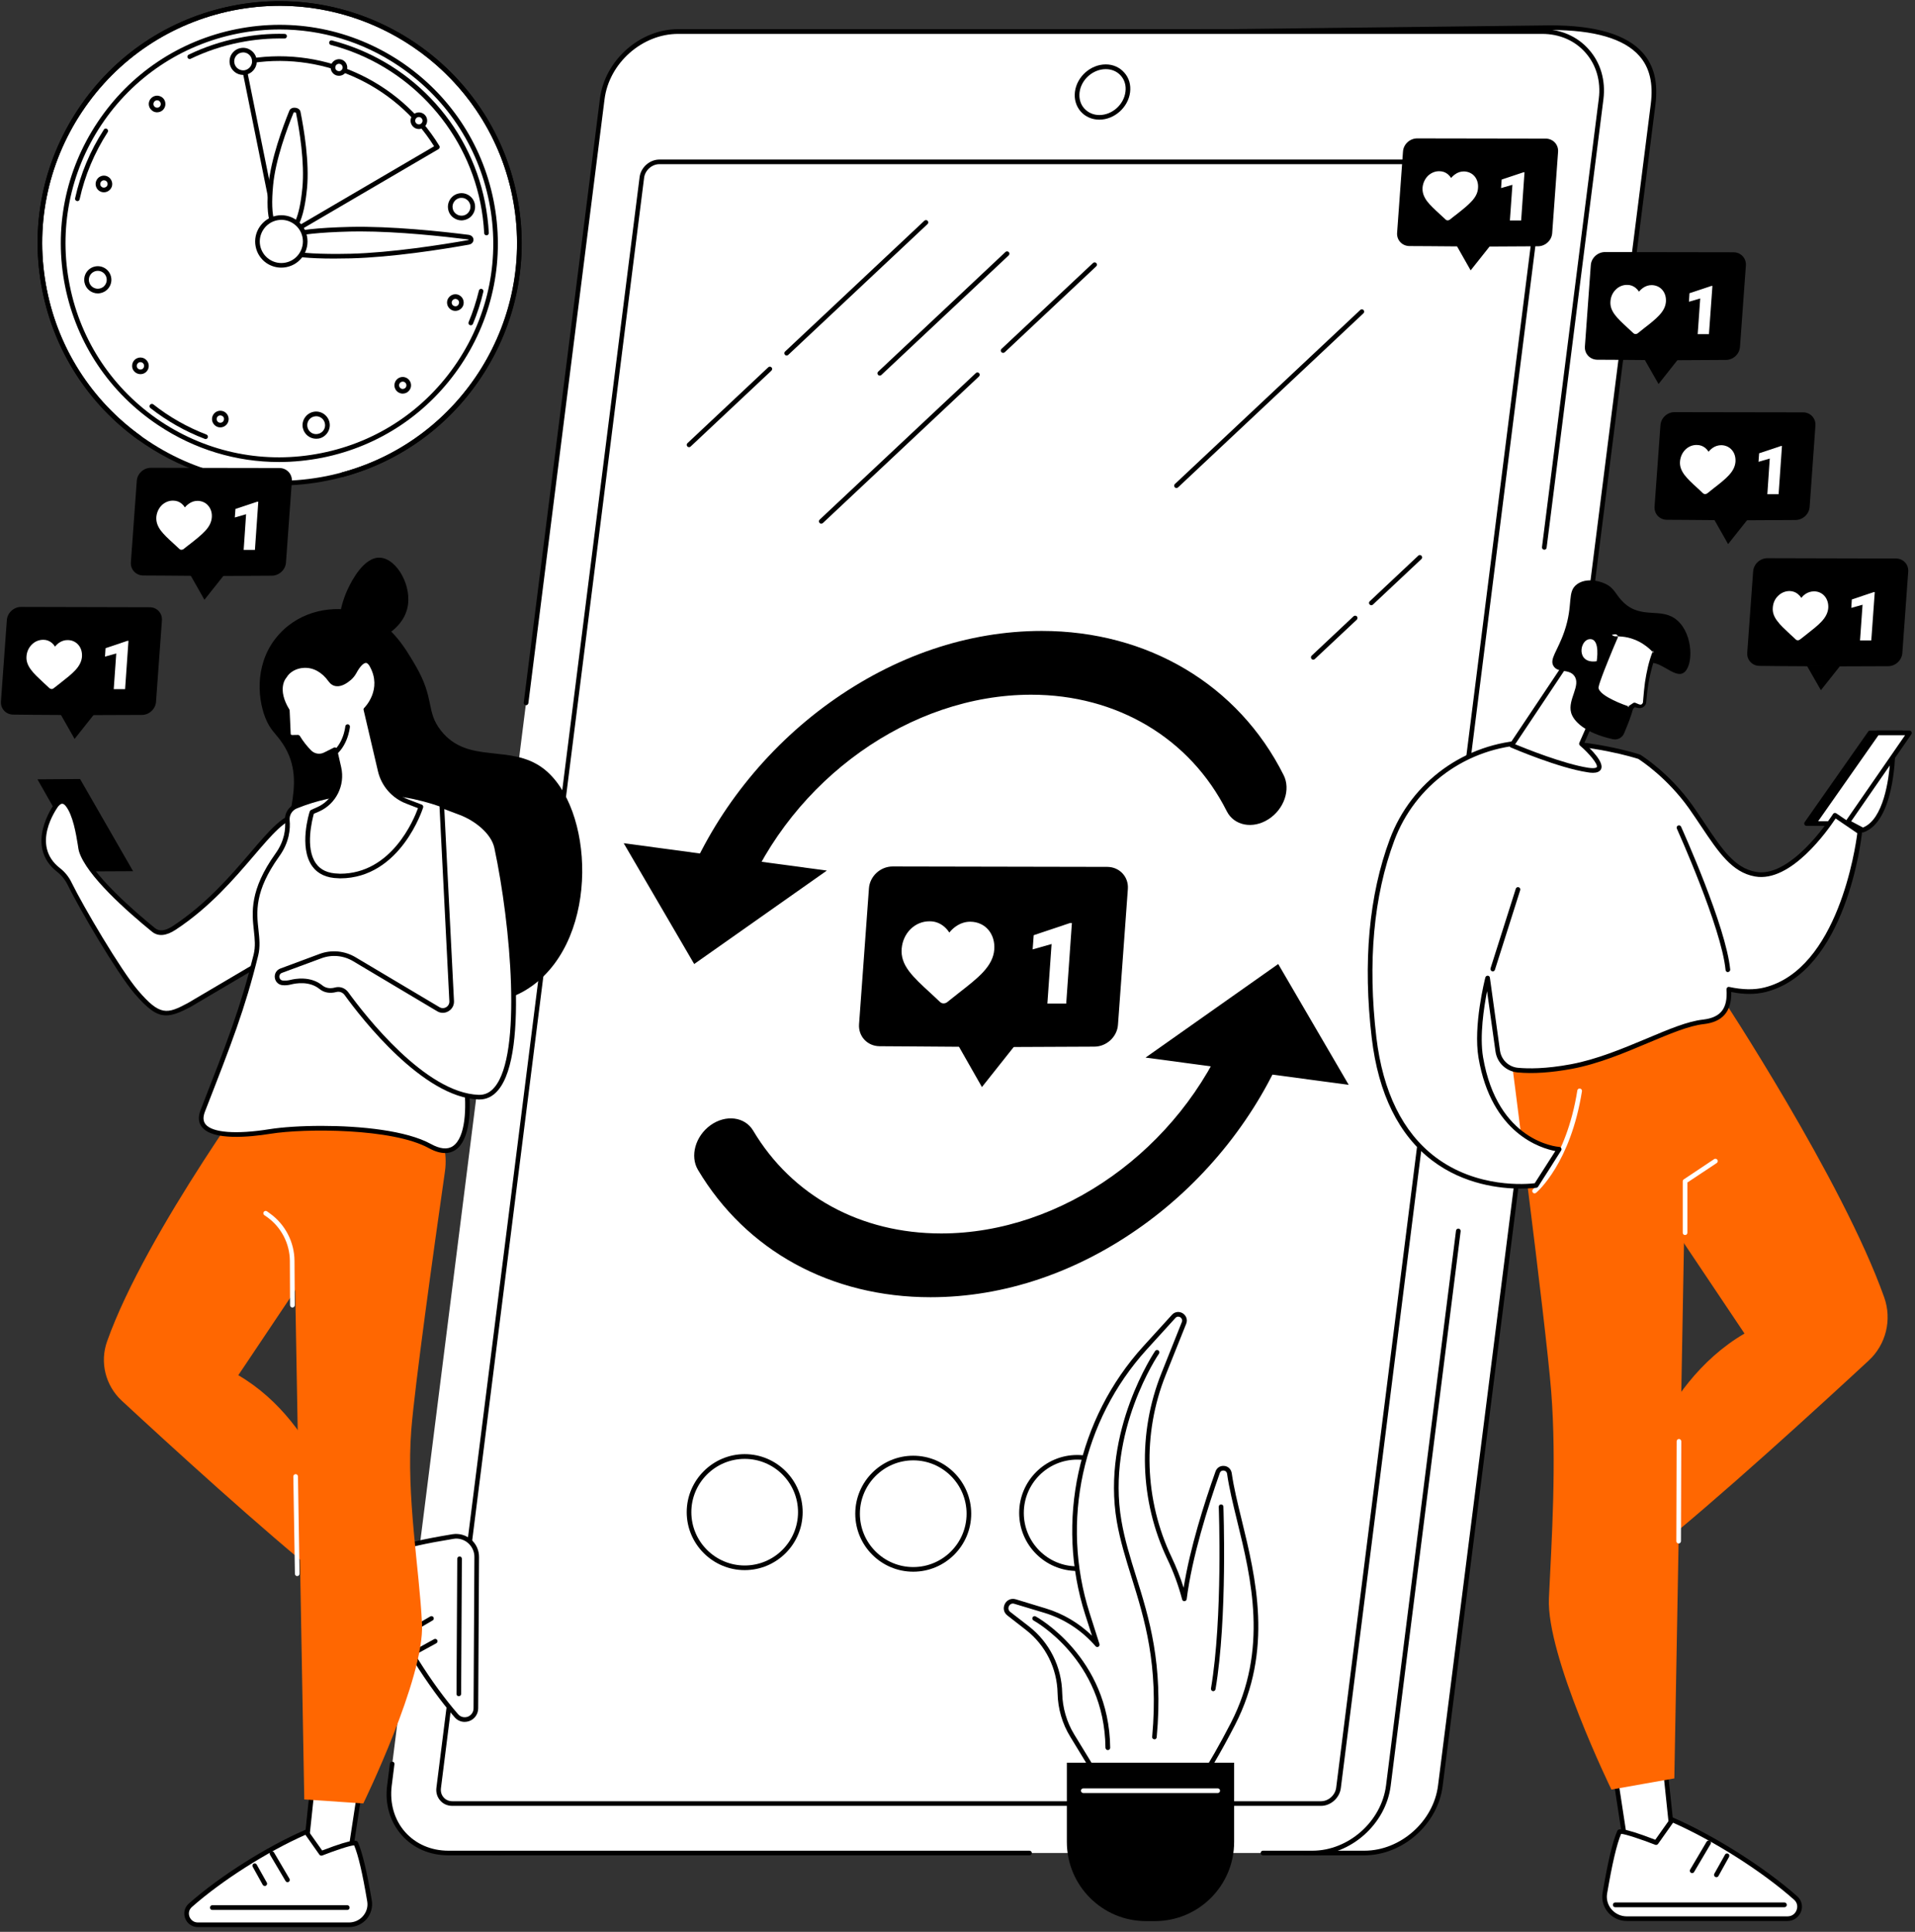 <svg width="344" height="347" viewBox="0 0 344 347" fill="none" xmlns="http://www.w3.org/2000/svg">
<rect x="0" y="0" width="344" height="347" fill="#333333" stroke="none"/>
<g clip-path="url(#clip0_769_6199)">
<path d="M245.09 332.84H234.45L208.784 321.649L89.887 332.84C83.196 332.84 78.453 327.434 79.303 320.779L117.518 18.772C118.368 12.099 124.473 6.692 131.163 6.692L278.58 4.972C295.495 4.972 297.801 12.099 296.951 18.772L258.736 320.779C257.885 327.434 251.781 332.84 245.09 332.84Z" fill="white"/>
<path fill-rule="evenodd" clip-rule="evenodd" d="M245.09 333.256H234.45C234.399 333.256 234.342 333.25 234.279 333.237L208.708 322.065L89.924 333.256C89.924 333.256 89.918 333.256 89.906 333.256C86.522 333.256 83.555 331.97 81.476 329.607C79.378 327.226 78.452 324.069 78.887 320.723L117.102 18.715C117.971 11.872 124.284 6.277 131.163 6.277L278.58 4.556C286.669 4.556 292.226 6.22 295.098 9.49C297.139 11.796 297.877 14.84 297.366 18.829L259.151 320.817C258.282 327.679 251.969 333.256 245.09 333.256ZM234.544 332.424H245.09C251.573 332.424 257.507 327.169 258.32 320.723L296.535 18.715C297.007 14.991 296.346 12.156 294.475 10.038C291.753 6.957 286.423 5.388 278.58 5.388L131.163 7.108C124.681 7.108 118.746 12.364 117.934 18.829L79.719 320.817C79.322 323.936 80.172 326.866 82.1 329.059C84.009 331.233 86.787 332.424 89.887 332.424L208.746 321.233C208.822 321.22 208.891 321.227 208.954 321.252L234.544 332.424Z" fill="black"/>
<path d="M235.754 332.84H80.55C73.86 332.84 69.116 327.433 69.966 320.741L108.181 17.77C109.013 11.078 115.136 5.672 121.808 5.672H277.03C283.721 5.672 288.464 11.078 287.614 17.77L249.399 320.741C248.549 327.433 242.444 332.84 235.754 332.84Z" fill="white"/>
<path d="M78.812 321.157L115.288 31.872C115.496 30.341 116.894 29.075 118.444 29.075H274.498C276.048 29.075 277.125 30.341 276.936 31.872L240.441 321.157C240.252 322.689 238.835 323.955 237.304 323.955H81.25C79.7 323.955 78.604 322.689 78.812 321.157Z" fill="white"/>
<path fill-rule="evenodd" clip-rule="evenodd" d="M237.303 324.371H81.25C80.38 324.371 79.605 324.031 79.076 323.407C78.528 322.783 78.282 321.97 78.396 321.101L114.891 31.834C115.099 30.076 116.705 28.659 118.444 28.659H274.498C275.367 28.659 276.142 28.999 276.671 29.623C277.219 30.228 277.465 31.059 277.352 31.929L240.857 321.195C240.63 322.953 239.042 324.371 237.303 324.371ZM79.208 321.195C79.133 321.838 79.303 322.424 79.7 322.859C80.078 323.294 80.626 323.539 81.25 323.539H237.303C238.645 323.539 239.855 322.443 240.025 321.101L276.52 31.834C276.596 31.192 276.445 30.606 276.048 30.171C275.67 29.736 275.122 29.49 274.498 29.49H118.444C117.102 29.49 115.874 30.587 115.704 31.929L79.208 321.195Z" fill="black"/>
<path fill-rule="evenodd" clip-rule="evenodd" d="M197.482 21.494C196.159 21.494 194.968 20.965 194.137 20.038C193.305 19.074 192.927 17.827 193.097 16.485C193.438 13.781 195.913 11.569 198.635 11.569C199.958 11.569 201.13 12.099 201.961 13.044C202.812 13.989 203.171 15.237 203.001 16.579C202.661 19.282 200.185 21.494 197.482 21.494ZM198.635 12.42C196.329 12.42 194.213 14.292 193.929 16.579C193.797 17.675 194.08 18.715 194.761 19.471C195.441 20.227 196.405 20.662 197.482 20.662C199.788 20.662 201.886 18.791 202.169 16.485C202.32 15.388 202.018 14.348 201.338 13.592C200.676 12.836 199.712 12.42 198.635 12.42Z" fill="black"/>
<path d="M184.932 333.256H80.55C77.205 333.256 74.219 331.97 72.14 329.607C70.042 327.225 69.116 324.05 69.55 320.685L70.042 316.791C70.061 316.564 70.269 316.394 70.496 316.431C70.722 316.45 70.892 316.658 70.855 316.885L70.363 320.779C69.985 323.917 70.836 326.866 72.763 329.059C74.691 331.233 77.451 332.424 80.55 332.424H184.932C185.159 332.424 185.348 332.613 185.348 332.84C185.348 333.086 185.159 333.256 184.932 333.256Z" fill="black"/>
<path d="M235.754 333.256H226.871C226.644 333.256 226.455 333.086 226.455 332.84C226.455 332.613 226.644 332.424 226.871 332.424H235.754C242.236 332.424 248.171 327.169 248.983 320.685L261.552 221.043C261.589 220.816 261.778 220.665 262.024 220.684C262.251 220.721 262.402 220.929 262.383 221.156L249.815 320.779C248.946 327.66 242.633 333.256 235.754 333.256Z" fill="black"/>
<path d="M94.498 126.675C94.473 126.675 94.454 126.669 94.441 126.656C94.215 126.637 94.044 126.429 94.082 126.202L107.766 17.732C108.635 10.851 114.929 5.237 121.808 5.237H277.03C280.376 5.237 283.362 6.541 285.422 8.904C287.538 11.286 288.446 14.462 288.03 17.827L277.824 98.376C277.805 98.603 277.597 98.773 277.37 98.735C277.125 98.716 276.974 98.508 276.993 98.281L287.198 17.732C287.595 14.594 286.745 11.645 284.798 9.452C282.889 7.278 280.13 6.088 277.03 6.088H121.808C115.344 6.088 109.41 11.343 108.597 17.827L94.914 126.297C94.876 126.505 94.706 126.675 94.498 126.675Z" fill="black"/>
<path d="M167.167 233.009C149.269 233.009 134.036 224.672 125.38 210.135C123.906 207.659 124.907 204.067 127.648 202.101C130.388 200.154 133.79 200.589 135.283 203.065C142.276 214.823 154.599 221.553 169.076 221.553C190.735 221.553 211.978 206.43 220.766 184.785C222.013 181.723 225.34 179.851 228.175 180.608C231.029 181.364 232.333 184.464 231.085 187.526C225.907 200.286 216.778 211.837 205.363 220.06C193.607 228.529 180.397 233.009 167.167 233.009Z" fill="black"/>
<path d="M242.274 194.861L229.611 173.159L205.779 189.965L242.274 194.861Z" fill="black"/>
<path d="M127.44 165.9C126.999 165.9 126.564 165.844 126.136 165.73C123.282 164.974 121.978 161.874 123.225 158.811C128.404 146.051 137.532 134.501 148.948 126.278C160.703 117.809 173.914 113.329 187.144 113.329C206.195 113.329 222.448 123.008 230.575 139.208C231.898 141.798 230.67 145.371 227.835 147.167C225.019 148.962 221.673 148.301 220.369 145.711C213.773 132.592 200.638 124.785 185.235 124.785C163.576 124.785 142.333 139.889 133.545 161.552C132.486 164.161 129.935 165.9 127.44 165.9Z" fill="black"/>
<path d="M112.037 151.458L124.7 173.159L148.532 156.373L112.037 151.458Z" fill="black"/>
<path d="M196.575 187.999L179.603 188.075C178.053 188.075 165.429 187.98 163.992 187.961L158.001 187.923C155.809 187.904 154.164 186.146 154.316 183.972L156.092 159.568C156.243 157.394 158.152 155.636 160.345 155.636L198.919 155.711C201.111 155.73 202.755 157.488 202.604 159.662L200.827 184.067C200.676 186.241 198.767 187.999 196.575 187.999Z" fill="black"/>
<path d="M172.213 187.923L176.39 195.258L182.211 187.923H172.213Z" fill="black"/>
<path d="M177.562 167.035C176.787 166.108 175.634 165.579 174.349 165.56C173.404 165.541 172.497 165.844 171.665 166.43C171.25 166.72 170.872 167.079 170.531 167.507C170.254 167.079 169.933 166.713 169.568 166.411C168.83 165.806 167.98 165.485 167.016 165.485C165.731 165.466 164.521 165.957 163.576 166.883C162.65 167.791 162.083 169.038 161.97 170.4C161.857 171.798 162.272 173.084 163.293 174.445C164.2 175.655 165.542 176.902 167.111 178.339C167.64 178.831 168.245 179.379 168.868 179.984C169.038 180.135 169.246 180.23 169.492 180.23C169.719 180.23 169.964 180.154 170.153 180.003C170.872 179.417 171.571 178.868 172.176 178.396C173.971 176.997 175.521 175.787 176.617 174.596C177.846 173.254 178.488 171.987 178.602 170.589C178.715 169.227 178.337 167.961 177.562 167.035Z" fill="white"/>
<path d="M191.528 180.267H188.145L188.901 169.568L185.5 170.532L185.689 167.98L192.228 165.787H192.549L191.528 180.267Z" fill="white"/>
<path fill-rule="evenodd" clip-rule="evenodd" d="M133.771 282.026C128.045 282.026 123.358 277.357 123.358 271.61C123.358 265.883 128.045 261.194 133.771 261.194C139.517 261.194 144.185 265.883 144.185 271.61C144.185 277.357 139.517 282.026 133.771 282.026ZM133.771 262.045C128.498 262.045 124.189 266.336 124.189 271.61C124.189 276.904 128.498 281.195 133.771 281.195C139.063 281.195 143.353 276.904 143.353 271.61C143.353 266.336 139.063 262.045 133.771 262.045Z" fill="black"/>
<path fill-rule="evenodd" clip-rule="evenodd" d="M164.049 282.31C158.303 282.31 153.635 277.641 153.635 271.894C153.635 266.147 158.303 261.478 164.049 261.478C169.794 261.478 174.463 266.147 174.463 271.894C174.463 277.641 169.794 282.31 164.049 282.31ZM164.049 262.31C158.776 262.31 154.467 266.62 154.467 271.894C154.467 277.187 158.776 281.478 164.049 281.478C169.341 281.478 173.631 277.187 173.631 271.894C173.631 266.62 169.341 262.31 164.049 262.31Z" fill="black"/>
<path fill-rule="evenodd" clip-rule="evenodd" d="M193.494 282.178C187.749 282.178 183.08 277.509 183.08 271.762C183.08 266.015 187.749 261.346 193.494 261.346C199.239 261.346 203.908 266.015 203.908 271.762C203.908 277.509 199.239 282.178 193.494 282.178ZM193.494 262.178C188.202 262.178 183.912 266.469 183.912 271.762C183.912 277.036 188.202 281.346 193.494 281.346C198.767 281.346 203.076 277.036 203.076 271.762C203.076 266.469 198.767 262.178 193.494 262.178Z" fill="black"/>
<path d="M147.531 94.066C147.417 94.066 147.304 94.028 147.228 93.933C147.058 93.763 147.077 93.499 147.228 93.347L175.294 67.014C175.464 66.844 175.729 66.863 175.88 67.033C176.031 67.185 176.031 67.449 175.861 67.619L147.814 93.952C147.72 94.028 147.625 94.066 147.531 94.066Z" fill="black"/>
<path d="M180.189 63.385C180.094 63.385 179.981 63.347 179.886 63.253C179.735 63.082 179.735 62.818 179.905 62.667L196.348 47.241C196.518 47.071 196.783 47.09 196.934 47.26C197.104 47.43 197.085 47.676 196.915 47.846L180.491 63.272C180.397 63.347 180.302 63.385 180.189 63.385Z" fill="black"/>
<path d="M211.335 87.657C211.222 87.657 211.109 87.62 211.033 87.525C210.863 87.355 210.882 87.09 211.052 86.939L244.353 55.672C244.523 55.502 244.788 55.521 244.939 55.691C245.09 55.861 245.09 56.126 244.92 56.277L211.619 87.544C211.543 87.62 211.43 87.657 211.335 87.657Z" fill="black"/>
<path d="M235.905 118.49C235.792 118.49 235.678 118.452 235.603 118.357C235.451 118.187 235.451 117.941 235.621 117.771L243.144 110.701C243.314 110.55 243.578 110.55 243.748 110.72C243.9 110.89 243.881 111.155 243.729 111.306L236.188 118.376C236.113 118.452 236.018 118.49 235.905 118.49Z" fill="black"/>
<path d="M246.338 108.716C246.224 108.716 246.111 108.66 246.035 108.584C245.865 108.414 245.884 108.149 246.054 107.998L254.767 99.813C254.918 99.642 255.183 99.661 255.353 99.832C255.504 100.002 255.504 100.266 255.334 100.417L246.621 108.603C246.527 108.678 246.432 108.716 246.338 108.716Z" fill="black"/>
<path d="M158.038 67.468C157.925 67.468 157.812 67.43 157.736 67.336C157.566 67.166 157.585 66.901 157.755 66.75L180.623 45.256C180.793 45.105 181.058 45.124 181.209 45.275C181.379 45.445 181.36 45.71 181.19 45.88L158.322 67.355C158.246 67.43 158.133 67.468 158.038 67.468Z" fill="black"/>
<path d="M123.774 80.323C123.66 80.323 123.547 80.266 123.471 80.191C123.32 80.02 123.32 79.756 123.49 79.605L138.005 65.975C138.175 65.805 138.44 65.824 138.591 65.994C138.761 66.145 138.742 66.41 138.572 66.58L124.057 80.209C123.982 80.285 123.887 80.323 123.774 80.323Z" fill="black"/>
<path d="M141.313 63.858C141.199 63.858 141.086 63.82 141.01 63.725C140.84 63.555 140.859 63.291 141.029 63.139L166.052 39.642C166.222 39.491 166.487 39.491 166.638 39.661C166.789 39.831 166.789 40.096 166.619 40.247L141.596 63.744C141.52 63.82 141.407 63.858 141.313 63.858Z" fill="black"/>
<path d="M65.072 318.7L62.029 338.681L54.658 334.919L56.756 314.995L65.072 318.7Z" fill="white"/>
<path fill-rule="evenodd" clip-rule="evenodd" d="M62.029 339.097C61.966 339.097 61.903 339.078 61.84 339.04L54.469 335.297C54.318 335.222 54.223 335.052 54.242 334.882L56.34 314.938C56.359 314.806 56.434 314.692 56.548 314.636C56.661 314.56 56.812 314.56 56.926 314.617L65.242 318.322C65.412 318.397 65.506 318.568 65.487 318.757L62.444 338.738C62.425 338.87 62.331 338.984 62.218 339.04C62.155 339.078 62.092 339.097 62.029 339.097ZM55.093 334.693L61.707 338.039L64.618 318.946L57.115 315.6L55.093 334.693Z" fill="black"/>
<path d="M63.919 331.12C64.769 333.048 65.563 336.678 66.376 341.441C66.754 343.691 64.996 345.732 62.69 345.732H35.55C33.698 345.732 32.81 343.464 34.208 342.216C39.595 337.453 47.873 332.159 54.998 329.059L57.719 332.897C57.719 332.897 63.692 330.572 63.919 331.12Z" fill="white"/>
<path fill-rule="evenodd" clip-rule="evenodd" d="M62.69 346.148H35.55C34.529 346.148 33.622 345.524 33.263 344.579C32.904 343.615 33.15 342.594 33.925 341.914C39.425 337.037 47.835 331.725 54.828 328.681C55.017 328.587 55.225 328.643 55.338 328.813L57.87 332.386C63.918 330.061 64.145 330.59 64.315 330.95C65.09 332.745 65.884 336.054 66.791 341.366C66.98 342.538 66.659 343.747 65.884 344.674C65.09 345.6 63.918 346.148 62.69 346.148ZM54.865 329.57C47.986 332.613 39.84 337.793 34.473 342.538C33.868 343.067 33.849 343.785 34.038 344.277C34.227 344.787 34.737 345.316 35.55 345.316H62.69C63.673 345.316 64.618 344.882 65.241 344.126C65.865 343.388 66.13 342.443 65.96 341.498C65.109 336.432 64.353 333.218 63.616 331.46C62.898 331.479 60.176 332.386 57.87 333.294C57.7 333.35 57.492 333.294 57.379 333.142L54.865 329.57Z" fill="black"/>
<path d="M62.388 343.067H38.139C37.894 343.067 37.724 342.878 37.724 342.651C37.724 342.405 37.894 342.216 38.139 342.216H62.388C62.614 342.216 62.803 342.405 62.803 342.651C62.803 342.878 62.614 343.067 62.388 343.067Z" fill="black"/>
<path d="M51.653 338.076C51.502 338.076 51.37 338.001 51.294 337.868L48.497 333.142C48.383 332.953 48.44 332.689 48.648 332.575C48.837 332.462 49.102 332.538 49.215 332.727L51.993 337.453C52.126 337.642 52.05 337.906 51.861 338.02C51.785 338.058 51.716 338.076 51.653 338.076Z" fill="black"/>
<path d="M47.57 338.757C47.419 338.757 47.268 338.681 47.192 338.549L45.397 335.316C45.283 335.127 45.359 334.863 45.548 334.749C45.756 334.636 46.002 334.711 46.115 334.919L47.929 338.152C48.043 338.341 47.967 338.606 47.759 338.719C47.696 338.757 47.633 338.769 47.57 338.757Z" fill="black"/>
<path d="M71.044 278.378C72.971 277.546 76.619 276.771 81.363 275.996C83.612 275.618 85.653 277.395 85.634 279.701L85.483 306.847C85.483 308.719 83.196 309.569 81.968 308.171C77.224 302.764 71.989 294.446 68.927 287.301L72.782 284.597C72.782 284.597 70.496 278.624 71.044 278.378Z" fill="white"/>
<path fill-rule="evenodd" clip-rule="evenodd" d="M83.461 309.286C82.781 309.286 82.138 309.002 81.665 308.454C76.827 302.915 71.554 294.484 68.549 287.471C68.455 287.282 68.53 287.074 68.681 286.96L72.272 284.446C69.986 278.378 70.515 278.151 70.874 278C72.669 277.225 75.996 276.45 81.287 275.58C82.478 275.391 83.688 275.732 84.595 276.507C85.54 277.301 86.069 278.473 86.05 279.72L85.899 306.847C85.899 307.868 85.275 308.775 84.311 309.135C84.034 309.235 83.751 309.286 83.461 309.286ZM69.437 287.452C72.442 294.333 77.583 302.518 82.289 307.906C82.818 308.511 83.537 308.53 84.028 308.36C84.519 308.171 85.067 307.66 85.067 306.847L85.219 279.701C85.237 278.718 84.803 277.773 84.047 277.13C83.329 276.526 82.365 276.242 81.439 276.412C76.355 277.244 73.142 277.962 71.365 278.699C71.403 279.418 72.291 282.14 73.18 284.446C73.236 284.616 73.18 284.824 73.028 284.938L69.437 287.452Z" fill="black"/>
<path d="M82.421 304.673C82.409 304.673 82.402 304.673 82.402 304.673C82.176 304.673 81.987 304.484 82.005 304.238L82.138 279.985C82.138 279.758 82.346 279.569 82.553 279.569C82.78 279.569 82.969 279.758 82.969 279.985L82.837 304.257C82.837 304.484 82.648 304.673 82.421 304.673Z" fill="black"/>
<path d="M72.783 293.879C72.631 293.879 72.499 293.804 72.424 293.671C72.291 293.482 72.367 293.218 72.556 293.104L77.3 290.344C77.507 290.231 77.753 290.306 77.867 290.495C77.98 290.703 77.923 290.949 77.715 291.062L72.99 293.822C72.915 293.86 72.846 293.879 72.783 293.879Z" fill="black"/>
<path d="M74.937 296.998C74.786 296.998 74.635 296.923 74.559 296.771C74.464 296.582 74.521 296.318 74.729 296.223L77.98 294.427C78.169 294.314 78.433 294.39 78.547 294.598C78.641 294.787 78.585 295.051 78.377 295.165L75.126 296.942C75.063 296.979 75 296.998 74.937 296.998Z" fill="black"/>
<path d="M48.535 191.08C48.535 191.08 26.252 221.156 19.24 240.93C17.898 244.691 18.938 248.869 21.867 251.591C30.032 259.153 47.476 275.127 58.684 284.049L62.029 275.561C62.029 275.561 57.984 255.882 42.808 247.017L61.632 218.925L65.79 197.073L48.535 191.08Z" fill="#FF6701"/>
<path d="M69.721 196.279C76.374 197.489 80.891 203.727 79.927 210.419C77.829 225.05 74.521 248.85 73.879 256.865C72.953 268.756 75.353 281.97 75.806 291.667C76.279 301.384 65.261 323.936 65.261 323.936L54.658 323.218L52.692 212.763L49.839 192.517L69.721 196.279Z" fill="#FF6701"/>
<path d="M53.392 283.104C53.165 283.104 52.976 282.915 52.976 282.688L52.692 265.202C52.692 264.975 52.881 264.786 53.108 264.786C53.316 264.786 53.524 264.956 53.524 265.202L53.807 282.669C53.807 282.896 53.637 283.085 53.392 283.104Z" fill="white"/>
<path d="M52.522 234.861C52.296 234.861 52.126 234.672 52.107 234.446L52.069 226.487C52.05 223.387 50.538 220.457 48.024 218.642L47.476 218.264C47.287 218.113 47.249 217.867 47.382 217.678C47.514 217.489 47.779 217.451 47.968 217.583L48.516 217.98C51.237 219.927 52.881 223.122 52.9 226.468L52.957 234.427C52.957 234.672 52.768 234.843 52.541 234.861C52.541 234.861 52.535 234.861 52.522 234.861Z" fill="white"/>
<path d="M50.216 113.839C54.129 109.586 59.968 108.697 64.353 109.888C69.891 111.401 72.688 116.202 74.672 119.605C78.15 125.579 76.468 127.753 79.208 131.231C84.065 137.393 91.682 133.537 97.598 138.036C106.632 144.898 107.86 168.188 95.632 177.054C87.486 182.971 76.411 179.549 73.406 178.623C64.24 175.787 52.862 167.904 51.237 157.224C49.876 148.395 55.697 141.042 50.821 133.632C49.593 131.741 48.553 131.231 47.646 128.887C46.153 125.049 45.813 118.603 50.216 113.839Z" fill="black"/>
<path d="M62.047 114.879C59.95 113.197 61.273 108.206 62.614 105.522C63.106 104.501 65.355 99.983 68.284 100.172C71.308 100.342 74.2 105.427 73.123 109.435C71.781 114.463 64.486 116.864 62.047 114.879Z" fill="black"/>
<path d="M23.908 156.486L16.14 156.524L6.728 139.983L14.383 139.927L23.908 156.486Z" fill="black"/>
<path d="M53.637 146.467C48.629 146.599 43.28 158.792 31.336 166.656C30.107 167.469 28.709 167.961 27.575 167.035C23.719 163.896 15.838 157.091 14.572 152.762C14.326 151.893 13.873 146.675 12.115 144.501C11 143.14 10.036 144.747 10.036 144.747C10.036 144.747 4.82 151.836 10.508 156.259C11.359 156.921 12.039 157.791 12.531 158.755C14.647 163.121 21.432 174.615 24.475 178.169C28.463 182.838 29.937 182.668 33.925 180.551L52.201 169.776C52.201 169.776 57.02 146.373 53.637 146.467Z" fill="white"/>
<path fill-rule="evenodd" clip-rule="evenodd" d="M29.843 182.384C28.085 182.384 26.554 181.231 24.154 178.452C21.017 174.785 14.175 163.121 12.153 158.944C11.699 158.017 11.038 157.205 10.263 156.6C4.31 151.968 9.639 144.577 9.696 144.501C9.734 144.426 10.263 143.594 11.095 143.537C11.567 143.518 12.021 143.745 12.436 144.237C13.873 146.014 14.459 149.624 14.78 151.552C14.855 152.044 14.931 152.479 14.969 152.649C16.235 156.921 24.381 163.897 27.821 166.694C28.633 167.356 29.711 167.224 31.109 166.297C37.119 162.327 41.466 157.261 44.944 153.197C48.44 149.095 50.973 146.127 53.619 146.051C53.978 146.032 54.28 146.184 54.526 146.467C56.775 149.17 53.052 167.753 52.617 169.851C52.579 169.965 52.522 170.078 52.409 170.135L34.152 180.91C32.376 181.836 31.071 182.384 29.843 182.384ZM11.17 144.369C11.17 144.369 11.164 144.369 11.151 144.369C10.811 144.388 10.471 144.823 10.376 144.955C10.168 145.276 5.462 151.817 10.773 155.938C11.662 156.619 12.399 157.545 12.89 158.585C14.912 162.724 21.697 174.275 24.797 177.904C28.747 182.536 30.013 182.158 33.736 180.173L51.823 169.511C53.486 161.382 55.395 148.811 53.883 147.015C53.789 146.902 53.713 146.883 53.656 146.883C51.37 146.94 48.818 149.945 45.567 153.745C42.052 157.847 37.686 162.97 31.563 166.997C29.843 168.131 28.407 168.244 27.31 167.356C22.945 163.802 15.46 157.223 14.175 152.876C14.118 152.668 14.043 152.252 13.967 151.685C13.665 149.832 13.098 146.373 11.794 144.766C11.58 144.501 11.372 144.369 11.17 144.369Z" fill="black"/>
<path d="M82.573 145.919C82.573 145.919 68.965 138.471 53.184 144.804C52.163 145.22 51.52 146.259 51.615 147.356C51.747 148.849 51.558 151.155 49.82 153.575C43.11 162.951 47.136 166.864 45.964 171.534C43.62 181.004 41.334 186.959 36.42 199.511C34.587 204.256 42.108 204.256 48.497 203.235C54.904 202.215 70.628 202.233 77.205 205.844C83.801 209.474 84.481 200.608 83.725 194.691C82.988 188.774 82.573 145.919 82.573 145.919Z" fill="white"/>
<path fill-rule="evenodd" clip-rule="evenodd" d="M79.964 207.111C79.082 207.111 78.1 206.815 77.016 206.222C70.534 202.649 54.828 202.649 48.572 203.651C44.811 204.256 38.234 204.899 36.288 202.46C35.626 201.666 35.55 200.627 36.042 199.36C40.804 187.148 43.205 181.004 45.567 171.439C45.907 170.021 45.775 168.698 45.605 167.167C45.246 163.915 44.811 159.87 49.479 153.329C51.142 151.023 51.331 148.83 51.199 147.394C51.086 146.108 51.823 144.898 53.032 144.426C68.795 138.074 82.629 145.484 82.761 145.56C82.894 145.617 82.988 145.768 82.988 145.919C82.988 146.335 83.423 188.812 84.141 194.634C84.727 199.247 84.425 204.786 81.835 206.544C81.281 206.922 80.657 207.111 79.964 207.111ZM57.795 202.233C64.807 202.233 73.009 203.065 77.413 205.485C79.057 206.392 80.399 206.525 81.363 205.863C83.65 204.313 83.839 198.906 83.329 194.748C82.61 189.039 82.195 150.04 82.157 146.165C80.361 145.276 67.68 139.435 53.335 145.201C52.484 145.541 51.955 146.392 52.031 147.318C52.182 148.887 51.974 151.307 50.16 153.821C45.662 160.097 46.077 163.802 46.437 167.072C46.607 168.623 46.758 170.078 46.38 171.628C43.998 181.269 41.598 187.413 36.817 199.663C36.439 200.646 36.476 201.383 36.93 201.95C38.14 203.462 42.449 203.784 48.44 202.82C50.708 202.46 54.091 202.233 57.795 202.233Z" fill="black"/>
<path d="M78.717 181.269L63.673 172.309C61.821 171.193 59.572 170.986 57.55 171.742L50.5 174.369C49.366 174.785 49.593 176.43 50.803 176.543C51.218 176.581 51.71 176.562 52.258 176.411C53.883 175.995 56.094 176.033 57.663 177.337C58.532 178.037 59.553 177.98 60.309 177.772C61.027 177.583 61.783 177.867 62.218 178.471C65.242 182.63 76.166 196.733 85.975 197.073C95.311 197.394 92.287 166.694 89.225 152.233C88.621 149.416 85.502 147.053 82.818 146.032L79.36 144.709L81.136 179.833C81.193 181.099 79.813 181.931 78.717 181.269Z" fill="white"/>
<path fill-rule="evenodd" clip-rule="evenodd" d="M86.107 197.489C86.056 197.489 86.006 197.489 85.956 197.489C75.996 197.129 65.015 183.027 61.896 178.717C61.537 178.245 60.97 178.037 60.422 178.188C59.251 178.49 58.211 178.301 57.417 177.659C55.565 176.146 53.089 176.638 52.371 176.808C51.804 176.959 51.256 177.016 50.765 176.959C50.028 176.902 49.461 176.354 49.366 175.617C49.272 174.899 49.668 174.237 50.349 173.972L57.417 171.345C59.553 170.551 61.915 170.778 63.881 171.95L78.944 180.91C79.322 181.137 79.775 181.137 80.153 180.91C80.531 180.683 80.739 180.286 80.72 179.851L78.944 144.728C78.944 144.596 79.001 144.463 79.114 144.369C79.227 144.293 79.379 144.274 79.511 144.331L82.951 145.635C85.729 146.694 88.998 149.17 89.622 152.138C92.041 163.462 95.179 189.039 89.49 195.806C88.564 196.921 87.43 197.489 86.107 197.489ZM60.762 177.299C61.462 177.299 62.123 177.64 62.558 178.226C65.638 182.46 76.411 196.317 85.975 196.657C87.109 196.695 88.053 196.241 88.847 195.277C93.799 189.36 91.758 166.146 88.809 152.327C88.242 149.662 85.219 147.393 82.667 146.41L79.813 145.333L81.552 179.814C81.59 180.57 81.212 181.25 80.569 181.628C79.927 182.025 79.152 182.025 78.509 181.628L63.465 172.668C61.707 171.609 59.61 171.42 57.701 172.139L50.651 174.747C50.254 174.899 50.16 175.239 50.179 175.503C50.217 175.787 50.406 176.089 50.84 176.127C51.237 176.165 51.691 176.127 52.163 176.014C52.976 175.806 55.792 175.258 57.928 177.016C58.532 177.488 59.288 177.621 60.196 177.375C60.385 177.325 60.573 177.299 60.762 177.299Z" fill="black"/>
<path d="M58.419 135.541C57.493 135.994 56.359 135.843 55.64 135.106C54.771 134.255 54.072 133.348 53.524 132.422L52.446 132.441C52.106 132.441 51.823 132.176 51.804 131.836L51.615 127.658C49.158 123.65 51.105 121.495 51.105 121.495C52.314 119.359 56.51 118.187 59.383 122.176C60.384 123.556 61.953 122.535 62.803 121.779C63.144 121.476 63.427 121.117 63.654 120.701C64.221 119.643 65.657 117.45 66.81 119.51C69.248 123.953 65.714 127.431 65.714 127.431L68.303 138.414C68.889 140.947 70.703 143.027 73.141 143.953L75.617 144.917C75.617 144.917 71.743 157.583 60.781 157.337C52.428 157.167 56.037 145.862 56.037 145.862L57.133 145.39C60.006 144.123 61.575 140.985 60.876 137.923L60.157 134.671L58.419 135.541Z" fill="white"/>
<path fill-rule="evenodd" clip-rule="evenodd" d="M61.084 157.772C60.983 157.772 60.882 157.765 60.781 157.753C58.665 157.715 57.077 156.978 56.075 155.579C53.637 152.157 55.546 145.995 55.641 145.749C55.678 145.635 55.754 145.541 55.867 145.484L56.964 144.993C59.647 143.821 61.121 140.872 60.479 138.017L59.855 135.276L58.608 135.919C57.512 136.467 56.189 136.259 55.338 135.408C54.563 134.633 53.883 133.783 53.297 132.838L52.447 132.856C51.898 132.856 51.407 132.422 51.388 131.855L51.218 127.79C48.837 123.839 50.481 121.571 50.764 121.249C51.464 120.04 52.957 119.208 54.544 119.132C55.678 119.057 57.871 119.359 59.723 121.93C59.95 122.232 60.195 122.403 60.498 122.44C61.027 122.497 61.745 122.157 62.52 121.476C62.81 121.224 63.062 120.903 63.276 120.512C63.843 119.473 64.712 118.244 65.733 118.244C66.281 118.244 66.772 118.603 67.169 119.321C69.418 123.405 66.867 126.75 66.168 127.563L68.7 138.32C69.267 140.72 70.987 142.686 73.274 143.575L75.75 144.52C75.958 144.596 76.071 144.823 76.014 145.03C75.977 145.163 71.989 157.772 61.084 157.772ZM56.378 146.165C56.094 147.186 54.771 152.308 56.756 155.087C57.587 156.278 58.948 156.883 60.8 156.921C60.888 156.934 60.983 156.94 61.084 156.94C70.363 156.94 74.351 147.186 75.088 145.163L72.99 144.35C70.42 143.367 68.511 141.193 67.888 138.509L65.317 127.526C65.279 127.393 65.317 127.242 65.431 127.147C65.563 127.015 68.7 123.82 66.432 119.718C66.281 119.435 66.016 119.076 65.733 119.076C65.279 119.076 64.618 119.775 64.013 120.909C63.749 121.382 63.427 121.779 63.068 122.1C62.388 122.686 61.386 123.367 60.403 123.253C59.855 123.197 59.402 122.913 59.043 122.422C57.852 120.739 56.264 119.869 54.582 119.964C53.259 120.021 52.031 120.701 51.464 121.703C51.451 121.728 51.432 121.754 51.407 121.779C51.331 121.854 49.725 123.764 51.974 127.431C52.012 127.494 52.031 127.563 52.031 127.639L52.22 131.817C52.22 131.93 52.333 132.025 52.447 132.025L53.505 132.006C53.656 132.006 53.788 132.081 53.864 132.195C54.45 133.159 55.149 134.047 55.924 134.822C56.529 135.408 57.455 135.56 58.23 135.163L59.969 134.293C60.082 134.236 60.214 134.236 60.328 134.293C60.441 134.35 60.536 134.444 60.554 134.577L61.292 137.828C62.029 141.08 60.347 144.426 57.304 145.768L56.378 146.165Z" fill="black"/>
<path d="M59.005 136.41C58.853 136.41 58.702 136.316 58.627 136.165C58.532 135.957 58.608 135.711 58.816 135.616C61.669 134.236 62.029 130.512 62.029 130.475C62.047 130.248 62.255 130.078 62.482 130.096C62.709 130.115 62.879 130.323 62.86 130.55C62.841 130.72 62.444 134.766 59.194 136.354C59.13 136.391 59.068 136.41 59.005 136.41Z" fill="black"/>
<path d="M92.457 35.218C97.125 58.546 82.024 81.249 58.702 85.918C35.399 90.606 12.701 75.502 8.014 52.175C3.345 28.848 18.446 6.163 41.749 1.475C65.072 -3.213 87.77 11.891 92.457 35.218Z" fill="white"/>
<path fill-rule="evenodd" clip-rule="evenodd" d="M50.141 87.204C41.655 87.204 33.358 84.709 26.138 79.907C16.48 73.461 9.903 63.65 7.617 52.251C5.33 40.87 7.617 29.264 14.042 19.604C20.468 9.925 30.296 3.346 41.674 1.059C65.185 -3.648 88.148 11.626 92.854 35.143C95.141 46.523 92.854 58.13 86.428 67.79C79.983 77.468 70.174 84.047 58.797 86.334C55.905 86.92 53.013 87.204 50.141 87.204ZM50.254 1.04C47.476 1.04 44.66 1.324 41.844 1.872C30.674 4.122 21.054 10.587 14.742 20.057C8.429 29.547 6.18 40.927 8.429 52.099C10.659 63.272 17.123 72.894 26.611 79.207C36.079 85.521 47.457 87.752 58.627 85.521C69.796 83.272 79.416 76.807 85.729 67.336C92.041 57.846 94.29 46.466 92.041 35.294C87.978 15.067 70.136 1.04 50.254 1.04Z" fill="black"/>
<path d="M88.242 36.088C92.476 57.109 78.849 77.582 57.833 81.797C36.797 86.013 16.329 72.402 12.115 51.362C7.9 30.341 21.508 9.868 42.543 5.653C63.559 1.418 84.028 15.048 88.242 36.088Z" fill="white"/>
<path fill-rule="evenodd" clip-rule="evenodd" d="M50.103 82.988C42.449 82.988 34.965 80.739 28.444 76.391C19.713 70.587 13.778 61.721 11.699 51.457C9.639 41.173 11.699 30.7 17.52 21.967C23.322 13.252 32.186 7.297 42.449 5.237C52.73 3.176 63.2 5.237 71.932 11.04C80.645 16.863 86.598 25.71 88.658 35.993C90.718 46.277 88.658 56.75 82.856 65.464C77.035 74.198 68.19 80.153 57.909 82.213C55.3 82.724 52.692 82.988 50.103 82.988ZM50.254 5.293C47.722 5.293 45.17 5.539 42.619 6.05C32.564 8.072 23.889 13.895 18.201 22.439C12.531 30.984 10.508 41.23 12.531 51.286C14.534 61.343 20.355 70.02 28.898 75.71C37.44 81.381 47.684 83.404 57.739 81.381C67.793 79.377 76.468 73.555 82.157 65.011C87.846 56.466 89.868 46.22 87.846 36.163C85.823 26.107 80.002 17.43 71.46 11.74C65.091 7.486 57.757 5.293 50.254 5.293Z" fill="black"/>
<path d="M84.557 58.432C84.506 58.432 84.456 58.419 84.406 58.394C84.198 58.319 84.084 58.073 84.179 57.865C84.954 56.031 85.558 54.122 86.031 52.194C86.069 51.986 86.296 51.835 86.522 51.891C86.749 51.948 86.882 52.175 86.825 52.402C86.371 54.368 85.729 56.315 84.954 58.186C84.878 58.338 84.727 58.432 84.557 58.432Z" fill="black"/>
<path d="M87.392 42.269C87.165 42.269 86.976 42.099 86.976 41.872C86.882 40.077 86.655 38.243 86.296 36.466C83.536 22.723 72.99 11.588 59.421 8.072C59.213 8.016 59.08 7.789 59.137 7.562C59.194 7.335 59.421 7.203 59.629 7.26C66.376 9.018 72.499 12.59 77.337 17.619C82.308 22.78 85.691 29.226 87.109 36.296C87.468 38.13 87.713 39.982 87.808 41.835C87.808 42.062 87.638 42.269 87.411 42.269C87.398 42.269 87.392 42.269 87.392 42.269Z" fill="black"/>
<path d="M34.076 10.605C33.925 10.605 33.774 10.511 33.698 10.36C33.604 10.152 33.698 9.906 33.906 9.812C36.722 8.45 39.727 7.449 42.827 6.825C45.567 6.258 48.364 6.012 51.124 6.088C51.369 6.088 51.539 6.277 51.539 6.503C51.539 6.73 51.331 6.938 51.105 6.919C48.402 6.863 45.681 7.089 42.997 7.638C39.954 8.243 37.025 9.226 34.265 10.549C34.202 10.587 34.139 10.605 34.076 10.605Z" fill="black"/>
<path d="M13.91 36.126C13.872 36.126 13.841 36.119 13.816 36.107C13.589 36.069 13.438 35.842 13.494 35.615C14.458 31.23 16.197 27.071 18.654 23.29C18.767 23.082 19.032 23.025 19.221 23.158C19.41 23.29 19.467 23.536 19.353 23.725C16.953 27.449 15.252 31.494 14.307 35.785C14.269 35.993 14.099 36.126 13.91 36.126Z" fill="black"/>
<path d="M36.93 78.867C36.88 78.867 36.829 78.855 36.779 78.829C33.264 77.487 29.975 75.616 27.008 73.291C26.838 73.158 26.8 72.894 26.951 72.705C27.083 72.534 27.348 72.497 27.537 72.629C30.429 74.916 33.642 76.731 37.081 78.054C37.289 78.13 37.403 78.376 37.327 78.603C37.251 78.754 37.1 78.867 36.93 78.867Z" fill="black"/>
<path d="M78.566 26.428C71.516 14.859 57.757 8.356 43.696 11.172C43.683 11.172 43.671 11.172 43.658 11.172L50.103 43.082L78.566 26.428Z" fill="white"/>
<path fill-rule="evenodd" clip-rule="evenodd" d="M50.103 43.498C50.053 43.498 49.996 43.486 49.933 43.46C49.819 43.404 49.725 43.29 49.706 43.158L43.261 11.267C43.205 11.04 43.356 10.813 43.583 10.776L43.62 10.757C57.417 7.997 71.592 14.197 78.925 26.201C78.982 26.296 79.001 26.409 78.963 26.523C78.944 26.636 78.868 26.73 78.774 26.787L50.311 43.441C50.248 43.479 50.179 43.498 50.103 43.498ZM44.15 11.513L50.405 42.421L77.98 26.277C70.855 14.915 57.342 9.018 44.15 11.513Z" fill="black"/>
<path d="M45.661 10.624C45.888 11.721 45.17 12.798 44.074 13.006C42.978 13.233 41.919 12.515 41.693 11.418C41.466 10.322 42.184 9.263 43.28 9.036C44.376 8.829 45.435 9.528 45.661 10.624Z" fill="white"/>
<path fill-rule="evenodd" clip-rule="evenodd" d="M43.677 13.46C42.543 13.46 41.523 12.666 41.277 11.513C41.163 10.87 41.277 10.208 41.636 9.679C42.014 9.131 42.562 8.753 43.205 8.639C43.828 8.507 44.49 8.639 45.019 8.999C45.567 9.358 45.945 9.906 46.077 10.549C46.342 11.872 45.473 13.157 44.15 13.422C43.998 13.447 43.841 13.46 43.677 13.46ZM43.677 9.414C43.576 9.414 43.469 9.427 43.356 9.452C42.94 9.528 42.581 9.774 42.335 10.133C42.108 10.492 42.014 10.927 42.108 11.343C42.279 12.212 43.129 12.779 43.998 12.609C44.414 12.515 44.773 12.269 45.019 11.91C45.246 11.551 45.34 11.135 45.246 10.7C45.17 10.284 44.925 9.925 44.565 9.679C44.301 9.509 43.998 9.414 43.677 9.414Z" fill="black"/>
<path d="M58.778 75.975C59.005 77.071 58.286 78.13 57.19 78.357C56.094 78.584 55.036 77.865 54.809 76.769C54.582 75.672 55.3 74.614 56.396 74.387C57.493 74.16 58.551 74.878 58.778 75.975Z" fill="white"/>
<path fill-rule="evenodd" clip-rule="evenodd" d="M56.794 78.81C55.66 78.81 54.639 78.016 54.393 76.844C54.129 75.54 54.998 74.236 56.321 73.971C57.625 73.706 58.929 74.576 59.194 75.899C59.458 77.204 58.589 78.508 57.266 78.773C57.102 78.798 56.945 78.81 56.794 78.81ZM56.794 74.765C56.693 74.765 56.586 74.778 56.472 74.803C55.603 74.973 55.036 75.824 55.225 76.693C55.395 77.563 56.245 78.13 57.115 77.941C57.984 77.771 58.551 76.92 58.362 76.05C58.211 75.294 57.55 74.765 56.794 74.765Z" fill="black"/>
<path d="M17.161 48.281C18.257 48.054 19.335 48.772 19.561 49.869C19.769 50.946 19.07 52.024 17.974 52.251C16.878 52.459 15.8 51.759 15.593 50.663C15.366 49.566 16.084 48.489 17.161 48.281Z" fill="white"/>
<path fill-rule="evenodd" clip-rule="evenodd" d="M17.577 52.704C16.424 52.704 15.404 51.891 15.177 50.738C14.912 49.415 15.763 48.13 17.086 47.865C18.409 47.6 19.694 48.451 19.958 49.774C20.091 50.417 19.958 51.06 19.599 51.608C19.24 52.156 18.692 52.515 18.049 52.648C17.886 52.685 17.728 52.704 17.577 52.704ZM17.256 48.678C16.386 48.848 15.819 49.699 15.989 50.568C16.16 51.438 17.01 52.005 17.879 51.835C18.314 51.74 18.673 51.513 18.9 51.154C19.146 50.795 19.221 50.36 19.146 49.944C18.976 49.075 18.125 48.508 17.256 48.678Z" fill="black"/>
<path d="M82.497 35.161C83.593 34.935 84.671 35.653 84.879 36.749C85.105 37.846 84.387 38.904 83.291 39.131C82.195 39.339 81.136 38.64 80.91 37.543C80.702 36.447 81.401 35.369 82.497 35.161Z" fill="white"/>
<path fill-rule="evenodd" clip-rule="evenodd" d="M82.894 39.585C82.421 39.585 81.949 39.434 81.552 39.169C81.004 38.81 80.626 38.262 80.512 37.619C80.38 36.976 80.512 36.334 80.871 35.785C81.231 35.237 81.779 34.878 82.421 34.746C83.064 34.613 83.706 34.746 84.254 35.105C84.803 35.464 85.162 36.012 85.294 36.655C85.426 37.298 85.294 37.94 84.935 38.489C84.576 39.037 84.028 39.396 83.385 39.528C83.221 39.566 83.058 39.585 82.894 39.585ZM82.894 35.54C82.793 35.54 82.692 35.546 82.591 35.559C82.157 35.653 81.798 35.899 81.571 36.239C81.325 36.598 81.231 37.033 81.325 37.449C81.401 37.884 81.646 38.243 82.005 38.47C82.365 38.715 82.799 38.791 83.215 38.715C83.631 38.64 84.009 38.394 84.236 38.035C84.481 37.676 84.557 37.241 84.481 36.825C84.387 36.409 84.141 36.031 83.782 35.804C83.517 35.615 83.215 35.54 82.894 35.54Z" fill="black"/>
<path d="M29.03 17.978C29.427 18.413 29.389 19.093 28.935 19.49C28.482 19.887 27.802 19.849 27.405 19.396C27.027 18.942 27.064 18.262 27.518 17.883C27.953 17.486 28.633 17.524 29.03 17.978Z" fill="white"/>
<path fill-rule="evenodd" clip-rule="evenodd" d="M28.217 20.171C28.192 20.171 28.161 20.171 28.123 20.171C27.726 20.152 27.367 19.963 27.102 19.66C26.838 19.377 26.705 18.98 26.724 18.583C26.762 18.186 26.932 17.827 27.235 17.562C27.537 17.297 27.915 17.165 28.312 17.184C28.709 17.222 29.087 17.392 29.351 17.694C29.616 17.997 29.729 18.375 29.71 18.772C29.692 19.169 29.503 19.547 29.2 19.812C28.936 20.038 28.595 20.171 28.217 20.171ZM28.217 18.016C28.066 18.016 27.915 18.072 27.783 18.186C27.518 18.432 27.48 18.848 27.726 19.112C27.839 19.244 28.009 19.339 28.18 19.339C28.35 19.358 28.52 19.301 28.652 19.188C28.936 18.942 28.954 18.526 28.709 18.243C28.595 18.091 28.406 18.016 28.217 18.016Z" fill="black"/>
<path d="M24.513 64.916C24.967 64.519 25.647 64.557 26.025 65.011C26.422 65.445 26.384 66.126 25.93 66.523C25.496 66.92 24.815 66.882 24.419 66.428C24.022 65.975 24.059 65.294 24.513 64.916Z" fill="white"/>
<path fill-rule="evenodd" clip-rule="evenodd" d="M25.231 67.204C24.815 67.204 24.4 67.033 24.097 66.693C23.833 66.409 23.7 66.013 23.738 65.616C23.757 65.219 23.946 64.859 24.23 64.595C24.853 64.047 25.798 64.103 26.346 64.727C26.894 65.351 26.838 66.296 26.214 66.844C25.93 67.09 25.571 67.204 25.231 67.204ZM25.231 65.049C25.061 65.049 24.91 65.105 24.797 65.219C24.664 65.332 24.57 65.502 24.57 65.672C24.551 65.842 24.608 66.013 24.721 66.145C24.967 66.428 25.382 66.447 25.666 66.221C25.93 65.975 25.968 65.559 25.723 65.275C25.59 65.124 25.401 65.049 25.231 65.049Z" fill="black"/>
<path d="M74.54 20.87C74.975 20.473 75.655 20.53 76.052 20.965C76.449 21.419 76.411 22.099 75.958 22.496C75.504 22.874 74.824 22.836 74.427 22.401C74.049 21.948 74.087 21.267 74.54 20.87Z" fill="white"/>
<path fill-rule="evenodd" clip-rule="evenodd" d="M75.24 23.177C74.824 23.177 74.427 23.006 74.125 22.666C73.577 22.042 73.633 21.097 74.257 20.568C74.559 20.303 74.937 20.171 75.334 20.19C75.731 20.209 76.109 20.398 76.374 20.7C76.903 21.305 76.846 22.25 76.222 22.799C75.939 23.044 75.599 23.177 75.24 23.177ZM75.24 21.021C75.088 21.021 74.937 21.078 74.805 21.192C74.54 21.419 74.503 21.853 74.748 22.118C74.994 22.383 75.41 22.42 75.674 22.175C75.958 21.929 75.977 21.513 75.731 21.248C75.618 21.116 75.466 21.04 75.278 21.021C75.265 21.021 75.252 21.021 75.24 21.021Z" fill="black"/>
<path d="M19.013 32.023C19.58 32.213 19.883 32.818 19.694 33.385C19.505 33.952 18.881 34.254 18.314 34.065C17.766 33.876 17.464 33.271 17.653 32.704C17.842 32.137 18.446 31.834 19.013 32.023Z" fill="white"/>
<path fill-rule="evenodd" clip-rule="evenodd" d="M18.673 34.538C18.509 34.538 18.345 34.513 18.181 34.462C17.407 34.197 16.991 33.347 17.255 32.572C17.388 32.194 17.652 31.872 18.011 31.702C18.352 31.532 18.767 31.494 19.145 31.627C19.523 31.759 19.826 32.023 19.996 32.383C20.185 32.742 20.204 33.139 20.09 33.517C19.863 34.141 19.297 34.538 18.673 34.538ZM18.673 32.383C18.572 32.383 18.471 32.408 18.37 32.458C18.219 32.534 18.106 32.666 18.049 32.836C17.992 33.007 17.992 33.177 18.068 33.328C18.144 33.498 18.295 33.611 18.446 33.668C18.616 33.725 18.805 33.706 18.956 33.63C19.126 33.555 19.24 33.422 19.297 33.252C19.353 33.082 19.334 32.912 19.259 32.742C19.183 32.591 19.051 32.477 18.881 32.42C18.805 32.395 18.736 32.383 18.673 32.383Z" fill="black"/>
<path d="M82.138 53.328C82.705 53.517 83.007 54.141 82.818 54.708C82.629 55.256 82.025 55.559 81.458 55.37C80.891 55.181 80.588 54.576 80.777 54.009C80.966 53.442 81.59 53.139 82.138 53.328Z" fill="white"/>
<path fill-rule="evenodd" clip-rule="evenodd" d="M81.798 55.842C81.647 55.842 81.489 55.817 81.325 55.767C80.55 55.502 80.116 54.651 80.38 53.876C80.645 53.101 81.495 52.666 82.289 52.931C82.648 53.063 82.97 53.328 83.14 53.687C83.31 54.047 83.348 54.462 83.215 54.84C83.007 55.445 82.421 55.842 81.798 55.842ZM81.798 53.687C81.533 53.687 81.269 53.876 81.174 54.141C81.117 54.311 81.136 54.481 81.212 54.651C81.287 54.803 81.42 54.916 81.59 54.973C81.76 55.029 81.93 55.029 82.1 54.954C82.251 54.859 82.365 54.727 82.421 54.557C82.478 54.406 82.478 54.217 82.403 54.065C82.308 53.895 82.176 53.782 82.006 53.725C81.943 53.7 81.873 53.687 81.798 53.687Z" fill="black"/>
<path d="M38.555 74.935C38.744 74.368 39.368 74.066 39.916 74.255C40.483 74.444 40.785 75.049 40.596 75.616C40.407 76.183 39.803 76.485 39.236 76.296C38.669 76.107 38.366 75.483 38.555 74.935Z" fill="white"/>
<path fill-rule="evenodd" clip-rule="evenodd" d="M39.576 76.769C39.425 76.769 39.267 76.744 39.104 76.693C38.329 76.429 37.894 75.578 38.159 74.803C38.423 74.009 39.274 73.593 40.068 73.858C40.446 73.99 40.748 74.255 40.918 74.614C41.088 74.973 41.126 75.37 40.994 75.748C40.786 76.372 40.2 76.769 39.576 76.769ZM38.953 75.068C38.896 75.238 38.915 75.408 38.99 75.559C39.066 75.729 39.198 75.843 39.368 75.899C39.538 75.956 39.709 75.937 39.879 75.862C40.03 75.786 40.143 75.654 40.2 75.483C40.257 75.313 40.257 75.143 40.181 74.973C40.087 74.822 39.954 74.708 39.784 74.652C39.444 74.538 39.066 74.708 38.953 75.068Z" fill="black"/>
<path d="M59.874 11.778C60.063 11.21 60.668 10.908 61.235 11.097C61.802 11.286 62.104 11.91 61.915 12.477C61.726 13.025 61.103 13.328 60.536 13.139C59.988 12.95 59.685 12.345 59.874 11.778Z" fill="white"/>
<path fill-rule="evenodd" clip-rule="evenodd" d="M60.895 13.611C60.731 13.611 60.567 13.586 60.404 13.536C59.629 13.271 59.213 12.42 59.477 11.645C59.742 10.87 60.593 10.454 61.367 10.7C62.142 10.965 62.558 11.815 62.312 12.609C62.086 13.233 61.519 13.611 60.895 13.611ZM60.895 11.456C60.794 11.456 60.693 11.481 60.593 11.532C60.441 11.607 60.309 11.74 60.271 11.91C60.215 12.08 60.215 12.25 60.29 12.42C60.366 12.572 60.517 12.685 60.668 12.742C60.838 12.798 61.027 12.798 61.178 12.723C61.33 12.628 61.462 12.496 61.519 12.326C61.575 12.175 61.556 11.986 61.481 11.834C61.405 11.664 61.273 11.551 61.103 11.494C61.027 11.469 60.958 11.456 60.895 11.456Z" fill="black"/>
<path d="M71.327 68.867C71.516 68.3 72.121 67.998 72.688 68.187C73.255 68.376 73.558 68.981 73.368 69.548C73.18 70.115 72.556 70.417 72.008 70.228C71.441 70.039 71.138 69.434 71.327 68.867Z" fill="white"/>
<path fill-rule="evenodd" clip-rule="evenodd" d="M72.348 70.701C72.184 70.701 72.026 70.675 71.875 70.625C71.081 70.36 70.665 69.51 70.93 68.735C71.195 67.941 72.045 67.525 72.82 67.79C73.595 68.054 74.03 68.905 73.765 69.68C73.633 70.058 73.368 70.36 73.009 70.549C72.801 70.644 72.574 70.701 72.348 70.701ZM71.724 68.999C71.667 69.169 71.667 69.34 71.762 69.491C71.837 69.661 71.97 69.774 72.14 69.831C72.291 69.888 72.48 69.869 72.631 69.793C72.801 69.718 72.915 69.585 72.971 69.415C73.085 69.075 72.896 68.697 72.555 68.583C72.215 68.47 71.837 68.659 71.724 68.999Z" fill="black"/>
<path d="M63.011 45.993C52.711 46.239 49.819 45.237 49.782 43.895C49.744 42.572 52.598 41.419 62.879 41.173C70.25 41.003 79.454 42.005 84.085 42.591C84.803 42.685 84.822 43.422 84.122 43.536C79.511 44.368 70.363 45.804 63.011 45.993Z" fill="white"/>
<path fill-rule="evenodd" clip-rule="evenodd" d="M60.006 46.447C50.764 46.447 49.404 45.181 49.366 43.914C49.328 42.515 50.916 41.041 62.879 40.757C70.231 40.587 79.359 41.57 84.141 42.175C84.765 42.251 85.048 42.666 85.048 43.044C85.067 43.423 84.802 43.857 84.179 43.952C79.435 44.803 70.363 46.22 63.011 46.409C61.928 46.435 60.926 46.447 60.006 46.447ZM64.674 41.57C64.07 41.57 63.477 41.576 62.898 41.589C51.388 41.873 50.178 43.29 50.197 43.895C50.216 44.481 51.501 45.842 62.992 45.578C70.288 45.389 79.303 43.971 84.046 43.139C84.16 43.12 84.217 43.063 84.217 43.063C84.217 43.063 84.16 43.026 84.046 43.007C79.662 42.459 71.611 41.57 64.674 41.57Z" fill="black"/>
<path d="M54.733 33.8C54.109 40.322 52.579 42.005 50.897 41.835C49.215 41.683 48.024 39.736 48.648 33.214C49.101 28.545 51.199 22.893 52.371 20.038C52.541 19.604 53.486 19.698 53.561 20.152C54.185 23.177 55.168 29.131 54.733 33.8Z" fill="white"/>
<path fill-rule="evenodd" clip-rule="evenodd" d="M51.105 42.269C51.029 42.269 50.947 42.263 50.859 42.25C49.744 42.156 48.95 41.4 48.516 40.039C48.024 38.545 47.93 36.296 48.232 33.177C48.686 28.488 50.783 22.836 51.974 19.887C52.144 19.509 52.541 19.301 53.032 19.358C53.524 19.396 53.902 19.679 53.977 20.076C54.601 23.195 55.603 29.15 55.149 33.838C54.601 39.509 53.278 42.269 51.105 42.269ZM52.919 20.171C52.825 20.171 52.749 20.209 52.749 20.209C51.558 23.101 49.498 28.677 49.064 33.252C48.78 36.22 48.856 38.413 49.309 39.774C49.744 41.154 50.443 41.381 50.935 41.419C52.673 41.589 53.807 39.018 54.318 33.744C54.752 29.169 53.788 23.328 53.165 20.246C53.165 20.246 53.089 20.19 52.957 20.171C52.944 20.171 52.932 20.171 52.919 20.171Z" fill="black"/>
<path d="M54.752 42.534C55.206 44.859 53.713 47.109 51.388 47.581C49.064 48.054 46.796 46.542 46.342 44.217C45.87 41.891 47.382 39.623 49.706 39.169C52.012 38.697 54.28 40.209 54.752 42.534Z" fill="white"/>
<path fill-rule="evenodd" clip-rule="evenodd" d="M50.538 48.073C49.612 48.073 48.723 47.808 47.929 47.298C46.89 46.598 46.172 45.54 45.926 44.292C45.416 41.759 47.079 39.264 49.612 38.753C50.84 38.508 52.106 38.753 53.146 39.453C54.204 40.152 54.904 41.211 55.149 42.44C55.66 44.992 54.015 47.468 51.464 47.978C51.149 48.041 50.84 48.073 50.538 48.073ZM50.557 39.49C50.292 39.49 50.034 39.516 49.782 39.566C47.684 40.001 46.323 42.042 46.739 44.141C46.947 45.143 47.533 46.031 48.402 46.598C49.252 47.166 50.292 47.373 51.313 47.166C53.392 46.75 54.752 44.708 54.337 42.61C54.129 41.589 53.543 40.719 52.692 40.152C52.05 39.717 51.313 39.49 50.557 39.49Z" fill="black"/>
<path d="M61.575 85.672C61.386 85.672 61.216 85.54 61.178 85.351C61.102 85.143 61.235 84.897 61.462 84.841C83.007 78.981 96.445 57.222 92.041 35.294C87.411 12.25 64.901 -2.741 41.844 1.872C30.674 4.121 21.054 10.587 14.742 20.057C8.429 29.547 6.18 40.927 8.429 52.099C10.546 62.667 16.518 71.948 25.25 78.262C25.439 78.395 25.477 78.659 25.344 78.848C25.212 79.037 24.948 79.075 24.759 78.943C15.857 72.516 9.771 63.026 7.617 52.251C5.33 40.87 7.617 29.264 14.042 19.604C20.468 9.925 30.296 3.346 41.674 1.059C65.185 -3.648 88.148 11.626 92.854 35.143C97.352 57.487 83.65 79.68 61.688 85.654C61.651 85.666 61.613 85.672 61.575 85.672Z" fill="black"/>
<path d="M289.674 315.845L292.925 337.112L300.768 333.124L298.519 311.895L289.674 315.845Z" fill="white"/>
<path fill-rule="evenodd" clip-rule="evenodd" d="M292.925 337.528C292.849 337.528 292.786 337.515 292.736 337.49C292.603 337.434 292.528 337.32 292.509 337.188L289.258 315.902C289.239 315.732 289.334 315.543 289.504 315.467L298.349 311.516C298.481 311.46 298.614 311.479 298.727 311.535C298.84 311.611 298.935 311.724 298.935 311.857L301.184 333.086C301.203 333.256 301.108 333.426 300.957 333.502L293.114 337.49C293.051 337.515 292.988 337.528 292.925 337.528ZM290.128 316.091L293.246 336.488L300.315 332.878L298.179 312.518L290.128 316.091Z" fill="black"/>
<path d="M290.902 329.078C289.995 331.12 289.145 334.995 288.294 340.042C287.879 342.443 289.75 344.636 292.225 344.636H321.104C323.089 344.636 324.015 342.197 322.54 340.893C316.795 335.808 307.988 330.175 300.39 326.866L297.498 330.968C297.498 330.968 291.148 328.492 290.902 329.078Z" fill="white"/>
<path fill-rule="evenodd" clip-rule="evenodd" d="M321.104 345.052H292.225C290.902 345.052 289.674 344.466 288.842 343.483C288.011 342.5 287.671 341.233 287.879 339.986C288.842 334.333 289.674 330.817 290.506 328.908C290.676 328.53 290.921 327.982 297.347 330.458L300.05 326.64C300.163 326.469 300.39 326.413 300.56 326.488C308.007 329.74 316.965 335.411 322.824 340.591C323.637 341.309 323.901 342.368 323.523 343.388C323.126 344.39 322.181 345.052 321.104 345.052ZM291.205 329.399C290.411 331.29 289.617 334.711 288.691 340.118C288.521 341.12 288.805 342.16 289.466 342.935C290.146 343.747 291.148 344.22 292.225 344.22H321.104C321.992 344.22 322.54 343.634 322.729 343.086C322.937 342.557 322.918 341.781 322.257 341.214C316.549 336.148 307.855 330.628 300.541 327.396L297.839 331.214C297.725 331.365 297.517 331.422 297.347 331.365C294.871 330.401 291.942 329.418 291.205 329.399Z" fill="black"/>
<path d="M320.556 342.575H290.147C289.901 342.575 289.731 342.386 289.731 342.16C289.731 341.914 289.901 341.725 290.147 341.725H320.556C320.783 341.725 320.972 341.914 320.972 342.16C320.972 342.386 320.783 342.575 320.556 342.575Z" fill="black"/>
<path d="M303.962 336.451C303.899 336.451 303.83 336.432 303.755 336.394C303.566 336.281 303.49 336.016 303.603 335.827L306.571 330.798C306.703 330.609 306.949 330.534 307.156 330.647C307.345 330.761 307.402 331.025 307.289 331.214L304.322 336.243C304.246 336.375 304.114 336.451 303.962 336.451Z" fill="black"/>
<path d="M308.309 337.188C308.246 337.188 308.183 337.169 308.12 337.131C307.912 337.018 307.836 336.772 307.95 336.564L309.878 333.124C309.991 332.916 310.237 332.859 310.445 332.972C310.634 333.067 310.709 333.332 310.596 333.539L308.687 336.98C308.611 337.112 308.46 337.188 308.309 337.188Z" fill="black"/>
<path d="M309.122 178.849C309.122 178.849 330.989 211.988 338.473 233.047C339.891 237.054 338.794 241.516 335.676 244.389C326.982 252.442 308.404 269.474 296.478 278.964L292.925 269.909C292.925 269.909 297.215 248.964 313.374 239.531L293.341 209.644L288.918 186.373L309.122 178.849Z" fill="#FF6701"/>
<path d="M271.19 187.829C271.19 187.829 277.654 237.357 278.656 250.022C279.638 262.669 278.731 276.752 278.24 287.074C277.748 297.414 289.466 321.441 289.466 321.441L300.768 319.437L302.866 203.065L305.909 181.515L271.19 187.829Z" fill="#FF6701"/>
<path d="M301.543 277.244C301.298 277.244 301.128 277.055 301.128 276.828L301.184 258.888C301.184 258.661 301.373 258.472 301.6 258.472C301.827 258.472 302.016 258.661 302.016 258.907L301.959 276.828C301.959 277.055 301.77 277.244 301.543 277.244Z" fill="white"/>
<path d="M302.696 221.837C302.469 221.837 302.28 221.667 302.28 221.421V212.177C302.28 212.045 302.356 211.912 302.469 211.837L307.912 208.207C308.101 208.075 308.366 208.131 308.498 208.32C308.631 208.51 308.574 208.774 308.385 208.906L303.112 212.404V221.421C303.112 221.667 302.923 221.837 302.696 221.837Z" fill="white"/>
<path d="M275.651 214.351C275.537 214.351 275.424 214.313 275.348 214.2C275.197 214.03 275.216 213.765 275.386 213.614C275.443 213.576 281.358 208.434 283.343 195.863C283.381 195.636 283.589 195.485 283.815 195.523C284.042 195.561 284.212 195.768 284.174 195.995C282.133 208.907 276.18 214.048 275.934 214.256C275.84 214.313 275.745 214.351 275.651 214.351Z" fill="white"/>
<path d="M329.609 146.448C329.609 146.448 331.669 144.69 333.314 143.802C334.958 142.913 340.023 135.352 340.023 135.352C340.023 135.352 339.872 147.28 334.637 149.114L329.609 146.448Z" fill="white"/>
<path fill-rule="evenodd" clip-rule="evenodd" d="M334.636 149.53C334.56 149.53 334.497 149.511 334.447 149.473L329.42 146.807C329.287 146.751 329.212 146.618 329.193 146.486C329.193 146.354 329.231 146.203 329.344 146.127C329.439 146.051 331.461 144.331 333.105 143.443C334.39 142.743 338.284 137.204 339.663 135.125C339.777 134.955 339.966 134.898 340.136 134.955C340.325 135.011 340.438 135.163 340.438 135.352C340.419 135.862 340.211 147.601 334.768 149.492C334.731 149.517 334.686 149.53 334.636 149.53ZM330.365 146.373L334.655 148.641C338.359 147.167 339.304 139.945 339.531 136.807C337.981 139.057 334.825 143.461 333.502 144.18C332.406 144.785 331.064 145.806 330.365 146.373Z" fill="black"/>
<path d="M324.506 147.923H330.459L341.705 131.647H335.921L324.506 147.923Z" fill="black"/>
<path fill-rule="evenodd" clip-rule="evenodd" d="M330.46 148.339H324.506C324.355 148.339 324.223 148.263 324.147 148.112C324.072 147.98 324.09 147.809 324.166 147.696L335.581 131.42C335.657 131.306 335.77 131.231 335.922 131.231H341.705C341.856 131.231 342.007 131.325 342.083 131.458C342.14 131.59 342.14 131.76 342.045 131.892L330.8 148.169C330.724 148.282 330.592 148.339 330.46 148.339ZM325.319 147.507H330.233L340.911 132.063H336.129L325.319 147.507Z" fill="black"/>
<path d="M325.81 147.923H331.745L343.009 131.647H337.207L325.81 147.923Z" fill="white"/>
<path fill-rule="evenodd" clip-rule="evenodd" d="M331.745 148.339H325.81C325.659 148.339 325.508 148.263 325.451 148.112C325.376 147.98 325.376 147.809 325.47 147.696L336.867 131.42C336.942 131.306 337.075 131.231 337.207 131.231H343.009C343.16 131.231 343.311 131.325 343.368 131.458C343.444 131.59 343.444 131.76 343.349 131.892L332.085 148.169C332.009 148.282 331.896 148.339 331.745 148.339ZM326.604 147.507H331.537L342.215 132.063H337.434L326.604 147.507Z" fill="black"/>
<path d="M329.609 146.448C329.609 146.448 322.22 158.263 315.321 157.015C310.445 156.146 307.913 150.872 303.736 144.974C299.54 139.057 294.475 135.938 294.475 135.938C294.475 135.938 285.403 132.875 274.328 133.348C263.442 133.821 253.86 140.645 250.061 150.853C247.094 158.792 244.939 170.399 246.829 186.392C250.439 216.903 275.934 212.933 275.934 212.933L280.073 206.43C280.073 206.43 268.677 205.674 266.012 189.946C265.029 184.218 267.222 175.674 267.222 175.674L269.055 188.793C269.301 190.626 270.794 192.044 272.646 192.214C274.725 192.422 277.881 192.385 282.285 191.572C291.319 189.889 300.22 184.199 305.985 183.538C309.84 183.103 310.766 180.778 310.558 177.677C312.808 178.188 315.019 178.282 317.06 177.791C331.443 174.18 334.07 149.454 334.07 149.454L329.609 146.448Z" fill="white"/>
<path fill-rule="evenodd" clip-rule="evenodd" d="M273.175 213.5C269.546 213.5 263.007 212.801 257.299 208.472C251.27 203.897 247.604 196.487 246.413 186.449C244.807 172.838 245.903 160.815 249.664 150.721C253.519 140.399 263.196 133.405 274.309 132.932C285.346 132.459 294.513 135.503 294.607 135.541C294.632 135.553 294.658 135.566 294.683 135.579C294.891 135.711 299.88 138.811 304.076 144.728C304.851 145.843 305.588 146.94 306.287 147.979C309.254 152.422 311.598 155.938 315.397 156.6C315.712 156.663 316.033 156.694 316.361 156.694C322.635 156.694 329.193 146.335 329.269 146.221C329.326 146.127 329.42 146.051 329.534 146.032C329.647 146.013 329.76 146.032 329.855 146.089L334.315 149.114C334.429 149.208 334.504 149.359 334.485 149.511C334.391 150.531 331.669 174.558 317.154 178.188C315.34 178.641 313.28 178.641 310.993 178.188C311.069 181.685 309.443 183.575 306.022 183.953C303.339 184.256 299.975 185.693 296.081 187.318C291.886 189.095 287.123 191.099 282.36 191.988C278.656 192.668 275.367 192.895 272.608 192.63C270.548 192.441 268.923 190.891 268.639 188.85L267.127 178.037C266.56 180.929 265.766 186.071 266.409 189.889C268.998 205.069 279.658 205.976 280.111 206.014C280.262 206.014 280.395 206.109 280.451 206.241C280.527 206.373 280.508 206.525 280.432 206.657L276.293 213.16C276.237 213.254 276.123 213.33 276.01 213.349C275.972 213.349 274.895 213.5 273.175 213.5ZM276.671 133.726C275.903 133.713 275.128 133.726 274.347 133.764C263.555 134.236 254.181 141.004 250.458 151.004C246.734 160.985 245.657 172.876 247.245 186.354C248.417 196.146 251.97 203.368 257.81 207.81C265.332 213.519 274.309 212.706 275.689 212.536L279.393 206.751C276.86 206.279 267.921 203.67 265.596 190.022C264.614 184.256 266.73 175.919 266.825 175.56C266.881 175.371 267.07 175.239 267.259 175.258C267.448 175.258 267.619 175.409 267.637 175.617L269.452 188.736C269.697 190.381 271.02 191.647 272.684 191.799C274.536 191.969 277.673 192.006 282.209 191.156C286.877 190.286 291.602 188.301 295.76 186.562C299.71 184.899 303.131 183.443 305.928 183.141C309.122 182.762 310.369 181.156 310.143 177.715C310.143 177.583 310.18 177.451 310.294 177.356C310.388 177.28 310.521 177.243 310.653 177.28C313.015 177.791 315.132 177.829 316.946 177.375C330.138 174.086 333.314 152.252 333.635 149.662L329.741 147.015C328.381 149.057 321.728 158.603 315.245 157.431C311.106 156.694 308.687 153.046 305.607 148.452C304.907 147.393 304.17 146.316 303.395 145.201C299.502 139.719 294.777 136.618 294.286 136.316C293.643 136.108 286.083 133.726 276.671 133.726Z" fill="black"/>
<path d="M268.148 174.483C268.11 174.483 268.072 174.476 268.034 174.464C267.807 174.388 267.694 174.161 267.751 173.935L272.287 159.643C272.343 159.416 272.589 159.303 272.797 159.36C273.024 159.435 273.156 159.662 273.08 159.889L268.545 174.18C268.488 174.369 268.337 174.483 268.148 174.483Z" fill="black"/>
<path d="M310.388 174.615C310.18 174.615 309.991 174.445 309.973 174.237C309.235 166.6 301.298 149.019 301.222 148.83C301.128 148.622 301.222 148.377 301.43 148.282C301.638 148.188 301.884 148.282 301.978 148.49C302.299 149.227 310.048 166.392 310.804 174.142C310.823 174.369 310.653 174.577 310.426 174.596C310.414 174.609 310.401 174.615 310.388 174.615Z" fill="black"/>
<path d="M281.698 118.679L271.549 133.877C271.549 133.877 280.035 137.526 285.233 138.301C290.43 139.095 284.08 133.594 284.08 133.594L288.2 124.255L281.698 118.679Z" fill="white"/>
<path fill-rule="evenodd" clip-rule="evenodd" d="M286.14 138.811C285.8 138.811 285.478 138.773 285.176 138.717C279.979 137.942 271.738 134.407 271.379 134.255C271.266 134.199 271.19 134.104 271.153 133.991C271.115 133.877 271.134 133.745 271.209 133.632L281.358 118.452C281.415 118.357 281.528 118.282 281.642 118.282C281.755 118.263 281.869 118.301 281.963 118.376L288.465 123.934C288.597 124.047 288.654 124.255 288.578 124.425L284.59 133.48C285.686 134.463 288.181 136.883 287.614 138.131C287.368 138.66 286.764 138.811 286.14 138.811ZM272.173 133.688C274.006 134.444 280.905 137.223 285.289 137.904C286.688 138.112 286.839 137.79 286.839 137.79C287.085 137.261 285.441 135.314 283.815 133.915C283.683 133.783 283.626 133.594 283.702 133.424L287.69 124.369L281.774 119.302L272.173 133.688Z" fill="black"/>
<path d="M301.317 111.457C298.501 108.962 294.985 111.325 291.697 108.263C290.185 106.864 290.09 105.597 288.238 104.803C287.029 104.255 284.836 103.839 283.324 104.917C281.396 106.278 282.701 108.546 281 113.461C279.809 116.92 278.278 118.395 279.072 119.643C279.847 120.928 281.831 120.077 282.795 121.401C284.061 123.121 281.567 125.635 282.228 128.017C282.644 129.51 284.666 131.665 289.75 132.781C290.563 132.951 291.413 132.516 291.734 131.741C292.15 130.739 292.679 129.492 293.076 128.244C294.947 122.308 294.135 119.964 295.666 119.246C298.009 118.149 300.636 121.911 302.394 120.871C304.208 119.794 304.227 114.009 301.317 111.457Z" fill="black"/>
<path d="M289.145 113.953L290.185 114.369C290.185 114.369 287.217 121.193 286.726 123.272C286.254 125.352 292.566 127.337 292.566 127.337L293.606 126.618L294.38 126.845C294.607 126.921 294.872 126.864 295.08 126.732C295.288 126.58 295.401 126.354 295.42 126.108C295.552 124.199 295.987 120.021 297.329 117.015C297.329 117.015 294.437 113.253 289.145 113.953Z" fill="white"/>
<path fill-rule="evenodd" clip-rule="evenodd" d="M288.748 113.896C288.843 113.82 288.975 113.669 289.183 113.575C289.277 113.537 289.391 113.518 289.485 113.499C289.523 113.48 289.58 113.48 289.618 113.48H289.693C289.882 113.461 290.09 113.442 290.279 113.442C290.676 113.423 291.073 113.442 291.47 113.48C292.264 113.575 293.038 113.764 293.776 114.047C294.532 114.331 295.231 114.69 295.873 115.144C296.535 115.616 297.121 116.108 297.65 116.769C297.744 116.883 297.763 117.053 297.707 117.185C296.932 118.905 296.478 120.777 296.138 122.648C295.974 123.594 295.855 124.545 295.779 125.503L295.741 125.862C295.722 125.994 295.722 126.089 295.703 126.259C295.647 126.58 295.42 126.864 295.136 127.034C295.004 127.11 294.834 127.166 294.683 127.185C294.595 127.198 294.506 127.198 294.418 127.185C294.343 127.185 294.248 127.166 294.21 127.148C294.034 127.122 293.864 127.091 293.7 127.053C293.398 127.28 293.095 127.469 292.812 127.677C292.698 127.752 292.566 127.771 292.453 127.734C291.054 127.28 289.731 126.751 288.446 126.013C287.803 125.635 287.161 125.238 286.65 124.558C286.537 124.388 286.424 124.199 286.348 123.972C286.272 123.745 286.235 123.48 286.291 123.234C286.386 122.837 286.499 122.497 286.594 122.157C287.066 120.777 287.595 119.454 288.125 118.13C288.616 116.939 289.126 115.749 289.637 114.577C289.523 114.514 289.416 114.444 289.315 114.369C289.088 114.198 288.899 114.028 288.748 113.896ZM293.7 127.053C293.738 127.028 293.782 126.996 293.832 126.959L293.492 127.015C293.555 127.028 293.624 127.04 293.7 127.053ZM289.637 114.577C289.775 114.652 289.907 114.715 290.033 114.766L289.844 114.312C289.996 114.293 290.147 114.293 290.298 114.293C290.399 114.293 290.506 114.293 290.619 114.293C290.6 114.142 290.487 114.028 290.355 113.972C290.241 113.915 290.147 113.915 290.033 113.934C289.92 113.972 289.75 114.009 289.561 113.991C289.655 114.066 289.693 114.18 289.693 114.255C289.674 114.293 289.674 114.312 289.674 114.312H289.75C289.712 114.4 289.674 114.488 289.637 114.577ZM289.807 114.198C289.781 114.236 289.763 114.274 289.75 114.312C289.788 114.312 289.819 114.312 289.844 114.312L289.807 114.198ZM290.6 114.52V114.539C290.033 115.843 289.485 117.147 288.956 118.471C288.427 119.775 287.898 121.098 287.444 122.422C287.331 122.762 287.217 123.102 287.161 123.405C287.104 123.594 287.199 123.82 287.369 124.066C287.709 124.539 288.295 124.936 288.881 125.276C290.015 125.919 291.262 126.448 292.509 126.864C292.812 126.675 293.095 126.467 293.379 126.278L293.416 126.259C293.511 126.202 293.624 126.202 293.719 126.221C293.946 126.316 294.172 126.41 294.399 126.505L294.532 126.543C294.569 126.555 294.607 126.562 294.645 126.562C294.721 126.58 294.796 126.562 294.872 126.524C295.004 126.448 295.099 126.297 295.136 126.146L295.193 125.465C295.269 124.495 295.369 123.524 295.495 122.554C295.779 120.72 296.157 118.868 296.856 117.091C296.44 116.637 295.93 116.202 295.401 115.843C294.815 115.427 294.172 115.087 293.492 114.841C292.812 114.577 292.112 114.425 291.394 114.35C291.142 114.324 290.884 114.306 290.619 114.293C290.632 114.369 290.626 114.444 290.6 114.52ZM292.509 126.864C292.459 126.902 292.402 126.94 292.339 126.977L292.698 126.94C292.635 126.914 292.572 126.889 292.509 126.864ZM296.856 117.091C296.907 117.154 296.957 117.217 297.007 117.28L296.951 116.845C296.913 116.933 296.881 117.015 296.856 117.091Z" fill="black"/>
<path d="M286.82 118.773C286.82 118.773 287.52 114.728 285.611 114.803C283.721 114.86 283.059 119.321 286.82 118.773Z" fill="white"/>
<path d="M25.496 128.414L15.328 128.452C14.402 128.452 6.842 128.395 5.972 128.395L2.381 128.357C1.077 128.357 0.076 127.299 0.17 125.994L1.229 111.382C1.323 110.077 2.476 109.019 3.78 109.019L26.894 109.076C28.198 109.076 29.181 110.134 29.087 111.438L28.028 126.051C27.934 127.356 26.8 128.414 25.496 128.414Z" fill="black"/>
<path d="M10.905 128.339L13.4 132.724L16.878 128.339H10.905Z" fill="black"/>
<path d="M14.099 115.862C13.627 115.295 12.946 114.973 12.171 114.973C11.604 114.955 11.056 115.144 10.565 115.484C10.326 115.66 10.099 115.881 9.885 116.145C9.721 115.881 9.526 115.654 9.299 115.465C8.864 115.106 8.354 114.917 7.787 114.917C7.012 114.917 6.294 115.2 5.727 115.767C5.179 116.297 4.82 117.053 4.763 117.866C4.687 118.698 4.952 119.473 5.557 120.285C6.086 121.023 6.899 121.76 7.825 122.63C8.146 122.913 8.505 123.253 8.883 123.613C8.996 123.707 9.129 123.745 9.261 123.764C9.412 123.764 9.544 123.707 9.658 123.613C10.092 123.272 10.508 122.951 10.867 122.667C11.945 121.817 12.871 121.098 13.532 120.38C14.269 119.586 14.647 118.811 14.723 117.979C14.78 117.166 14.572 116.41 14.099 115.862Z" fill="white"/>
<path d="M22.472 123.783H20.431L20.884 117.374L18.862 117.941L18.957 116.429L22.888 115.106H23.077L22.472 123.783Z" fill="white"/>
<path d="M48.818 103.404L38.65 103.461C37.724 103.442 30.164 103.385 29.294 103.385L25.703 103.367C24.399 103.348 23.417 102.289 23.511 100.985L24.57 86.372C24.664 85.068 25.798 84.028 27.102 84.028L50.216 84.066C51.52 84.085 52.522 85.143 52.428 86.448L51.369 101.06C51.275 102.365 50.122 103.404 48.818 103.404Z" fill="black"/>
<path d="M34.227 103.329L36.722 107.733L40.218 103.329H34.227Z" fill="black"/>
<path d="M37.421 90.852C36.968 90.285 36.268 89.983 35.512 89.964C34.926 89.964 34.397 90.134 33.906 90.493C33.654 90.669 33.421 90.884 33.207 91.136C33.043 90.871 32.854 90.65 32.64 90.474C32.205 90.115 31.695 89.926 31.109 89.926C30.353 89.907 29.616 90.209 29.049 90.758C28.501 91.306 28.16 92.043 28.085 92.856C28.028 93.707 28.274 94.463 28.879 95.294C29.427 96.013 30.221 96.769 31.166 97.62C31.487 97.922 31.846 98.243 32.224 98.603C32.318 98.697 32.451 98.754 32.583 98.754C32.734 98.754 32.866 98.697 32.98 98.622C33.414 98.262 33.83 97.941 34.208 97.657C35.267 96.826 36.193 96.088 36.854 95.37C37.591 94.576 37.969 93.82 38.045 92.969C38.12 92.156 37.894 91.4 37.421 90.852Z" fill="white"/>
<path d="M45.794 98.773H43.772L44.206 92.365L42.184 92.951L42.297 91.419L46.21 90.115H46.399L45.794 98.773Z" fill="white"/>
<path d="M339.172 119.662L329.023 119.699C328.078 119.699 320.537 119.643 319.668 119.643L316.077 119.605C314.773 119.605 313.771 118.546 313.866 117.242L314.924 102.629C315.018 101.325 316.171 100.266 317.475 100.266L340.59 100.323C341.894 100.323 342.876 101.382 342.782 102.686L341.724 117.299C341.629 118.603 340.495 119.662 339.172 119.662Z" fill="black"/>
<path d="M324.582 119.586L327.095 123.972L330.573 119.586H324.582Z" fill="black"/>
<path d="M327.794 107.109C327.322 106.542 326.642 106.221 325.867 106.221C325.3 106.221 324.752 106.391 324.26 106.731C324.008 106.908 323.781 107.128 323.58 107.393C323.416 107.128 323.221 106.908 322.994 106.731C322.559 106.353 322.049 106.183 321.482 106.164C320.707 106.164 319.97 106.467 319.422 107.015C318.855 107.544 318.515 108.3 318.458 109.113C318.382 109.945 318.628 110.72 319.252 111.533C319.781 112.27 320.594 113.007 321.52 113.877C321.841 114.16 322.2 114.501 322.578 114.86C322.673 114.954 322.805 115.011 322.956 115.011C323.088 115.011 323.24 114.954 323.353 114.86C323.788 114.52 324.204 114.198 324.563 113.915C325.64 113.064 326.566 112.346 327.227 111.627C327.965 110.833 328.343 110.058 328.418 109.227C328.475 108.414 328.248 107.658 327.794 107.109Z" fill="white"/>
<path d="M336.148 115.03H334.126L334.58 108.622L332.557 109.189L332.652 107.677L336.583 106.353H336.772L336.148 115.03Z" fill="white"/>
<path d="M322.522 93.404L312.354 93.461C311.428 93.442 303.868 93.385 302.999 93.385L299.408 93.366C298.104 93.347 297.121 92.289 297.215 90.984L298.274 76.372C298.368 75.067 299.502 74.028 300.806 74.028L323.92 74.066C325.224 74.085 326.207 75.143 326.113 76.448L325.073 91.06C324.979 92.365 323.826 93.404 322.522 93.404Z" fill="black"/>
<path d="M307.931 93.329L310.426 97.733L313.922 93.329H307.931Z" fill="black"/>
<path d="M311.125 80.852C310.653 80.285 309.972 79.983 309.216 79.964C308.63 79.964 308.101 80.134 307.591 80.493C307.352 80.669 307.125 80.884 306.911 81.136C306.747 80.871 306.558 80.65 306.344 80.474C305.909 80.115 305.399 79.926 304.813 79.926C304.038 79.907 303.32 80.209 302.753 80.757C302.205 81.306 301.864 82.043 301.789 82.856C301.713 83.707 301.978 84.463 302.583 85.294C303.131 86.013 303.924 86.769 304.869 87.62C305.191 87.922 305.55 88.243 305.909 88.603C306.022 88.697 306.155 88.754 306.287 88.754C306.438 88.754 306.57 88.697 306.684 88.621C307.119 88.262 307.534 87.941 307.893 87.657C308.971 86.826 309.897 86.088 310.558 85.37C311.295 84.576 311.673 83.82 311.749 82.969C311.806 82.156 311.598 81.4 311.125 80.852Z" fill="white"/>
<path d="M319.498 88.773H317.476L317.91 82.364L315.888 82.95L316.002 81.419L319.914 80.115H320.103L319.498 88.773Z" fill="white"/>
<path d="M310.029 64.651L299.861 64.708C298.916 64.689 291.375 64.633 290.506 64.633L286.915 64.614C285.611 64.595 284.609 63.536 284.703 62.232L285.762 47.619C285.856 46.315 287.009 45.275 288.313 45.275L311.427 45.313C312.732 45.332 313.714 46.39 313.62 47.695L312.561 62.307C312.467 63.612 311.333 64.651 310.029 64.651Z" fill="black"/>
<path d="M295.42 64.576L297.933 68.981L301.411 64.576H295.42Z" fill="black"/>
<path d="M298.632 52.099C298.16 51.532 297.48 51.23 296.705 51.211C296.138 51.211 295.59 51.381 295.098 51.74C294.846 51.917 294.619 52.131 294.418 52.383C294.254 52.131 294.059 51.91 293.832 51.721C293.397 51.362 292.887 51.173 292.32 51.173C291.545 51.154 290.808 51.457 290.26 52.005C289.693 52.553 289.353 53.29 289.296 54.103C289.22 54.954 289.466 55.71 290.09 56.542C290.619 57.26 291.432 58.016 292.358 58.867C292.679 59.169 293.038 59.491 293.416 59.85C293.511 59.944 293.643 60.001 293.794 60.001C293.926 60.001 294.078 59.963 294.191 59.869C294.626 59.51 295.042 59.188 295.401 58.905C296.478 58.073 297.404 57.336 298.066 56.617C298.803 55.823 299.181 55.067 299.256 54.217C299.313 53.404 299.105 52.666 298.632 52.099Z" fill="white"/>
<path d="M306.986 60.02H304.964L305.418 53.612L303.395 54.198L303.49 52.666L307.421 51.362H307.61L306.986 60.02Z" fill="white"/>
<path d="M276.274 44.235L266.106 44.292C265.18 44.273 257.62 44.217 256.751 44.217L253.179 44.198C251.856 44.179 250.873 43.12 250.968 41.816L252.026 27.203C252.121 25.899 253.255 24.859 254.578 24.859L277.673 24.897C278.996 24.916 279.979 25.974 279.884 27.279L278.826 41.891C278.731 43.196 277.578 44.235 276.274 44.235Z" fill="black"/>
<path d="M261.684 44.16L264.179 48.564L267.675 44.16H261.684Z" fill="black"/>
<path d="M264.897 31.683C264.424 31.116 263.744 30.814 262.969 30.795C262.383 30.795 261.854 30.965 261.363 31.324C261.111 31.5 260.877 31.715 260.663 31.967C260.499 31.702 260.31 31.482 260.096 31.305C259.662 30.946 259.151 30.757 258.565 30.757C257.809 30.738 257.072 31.041 256.505 31.589C255.957 32.137 255.617 32.874 255.541 33.687C255.485 34.538 255.731 35.294 256.335 36.126C256.883 36.844 257.696 37.6 258.622 38.451C258.943 38.753 259.303 39.075 259.681 39.434C259.775 39.528 259.907 39.585 260.059 39.585C260.191 39.585 260.323 39.528 260.436 39.453C260.871 39.093 261.287 38.772 261.665 38.489C262.723 37.657 263.649 36.92 264.311 36.201C265.067 35.407 265.445 34.651 265.502 33.8C265.577 32.988 265.35 32.231 264.897 31.683Z" fill="white"/>
<path d="M273.251 39.604H271.228L271.682 33.196L269.641 33.782L269.754 32.25L273.666 30.946H273.855L273.251 39.604Z" fill="white"/>
<path fill-rule="evenodd" clip-rule="evenodd" d="M221.466 309.664C210.957 330.08 204.532 332.084 204.532 332.084C204.532 332.084 206.081 327.585 207.82 321.46L197.992 320.571L192.606 311.762C191.207 309.456 190.451 306.828 190.395 304.125C190.3 299.532 188.146 295.24 184.536 292.443L181.209 289.853C180.132 289.002 181.02 287.282 182.325 287.679L187.73 289.305C191.415 290.42 194.647 292.556 197.104 295.429L195.327 289.853C190.036 273.217 193.986 254.994 205.684 242.121L210.844 236.449C211.676 235.523 213.15 236.468 212.696 237.64L209.011 246.809C204.739 257.489 205.117 269.512 210.088 279.89C211.203 282.253 212.091 284.692 212.753 287.187C213.755 279.399 216.703 270.136 218.744 264.446C219.122 263.369 220.672 263.52 220.842 264.673C222.429 275.807 230.348 292.443 221.466 309.664ZM208.104 320.401C208.116 320.364 208.129 320.326 208.141 320.288L208.066 320.269L208.104 320.401Z" fill="white"/>
<path fill-rule="evenodd" clip-rule="evenodd" d="M204.531 332.5C204.437 332.5 204.324 332.462 204.248 332.367C204.135 332.254 204.097 332.103 204.153 331.951C204.153 331.914 205.628 327.622 207.272 321.819L197.954 320.987C197.822 320.968 197.709 320.893 197.633 320.779L192.266 311.97C190.81 309.607 190.035 306.904 189.979 304.144C189.884 299.645 187.805 295.505 184.29 292.764L180.964 290.174C180.208 289.588 180.189 288.718 180.51 288.095C180.812 287.49 181.55 286.998 182.457 287.263L187.862 288.907C190.98 289.853 193.815 291.535 196.159 293.804L194.93 289.985C189.601 273.255 193.589 254.805 205.363 241.837L210.523 236.166C211.033 235.599 211.827 235.504 212.469 235.901C212.998 236.241 213.414 236.96 213.074 237.792L209.408 246.96C205.174 257.527 205.571 269.455 210.466 279.72C211.297 281.478 212.035 283.312 212.62 285.202C213.773 278.019 216.325 269.985 218.347 264.314C218.574 263.633 219.216 263.236 219.916 263.312C220.615 263.368 221.144 263.898 221.258 264.597C221.617 267.111 222.297 269.947 223.034 272.934C225.586 283.388 228.78 296.412 221.843 309.853C211.373 330.193 204.928 332.405 204.664 332.481C204.626 332.493 204.582 332.5 204.531 332.5ZM198.238 320.174L207.858 321.044C207.971 321.044 208.085 321.12 208.16 321.214C208.236 321.327 208.255 321.441 208.217 321.573C206.969 325.978 205.817 329.57 205.268 331.233C207.329 329.929 212.998 325.203 221.106 309.475C227.891 296.299 224.754 283.463 222.221 273.142C221.484 270.117 220.785 267.263 220.426 264.729C220.369 264.333 220.086 264.162 219.821 264.143C219.575 264.106 219.254 264.219 219.122 264.578C216.948 270.741 214.132 279.663 213.169 287.244C213.15 287.433 212.98 287.584 212.772 287.603C212.583 287.622 212.394 287.49 212.356 287.301C211.694 284.786 210.806 282.367 209.71 280.079C204.72 269.607 204.324 257.433 208.633 246.657L212.299 237.47C212.469 237.073 212.242 236.752 212.016 236.601C211.789 236.468 211.43 236.412 211.146 236.733L205.987 242.404C194.42 255.145 190.489 273.274 195.724 289.72L197.501 295.297C197.557 295.486 197.482 295.694 197.312 295.788C197.142 295.883 196.915 295.845 196.801 295.694C194.345 292.858 191.169 290.779 187.616 289.701L182.211 288.076C181.739 287.924 181.398 288.189 181.247 288.473C181.096 288.756 181.077 289.21 181.474 289.531L184.8 292.102C188.523 294.994 190.716 299.38 190.81 304.125C190.867 306.734 191.604 309.305 192.965 311.535L198.238 320.174ZM208.122 320.817C207.952 320.817 207.801 320.704 207.725 320.552L207.688 320.42C207.631 320.288 207.65 320.118 207.744 320.004C207.839 319.891 207.99 319.834 208.141 319.853L208.236 319.872C208.349 319.891 208.444 319.966 208.5 320.061C208.557 320.155 208.576 320.288 208.557 320.401L208.519 320.515C208.481 320.685 208.311 320.798 208.141 320.817C208.129 320.817 208.122 320.817 208.122 320.817Z" fill="black"/>
<path d="M207.386 312.424C207.373 312.424 207.354 312.418 207.329 312.405C207.102 312.386 206.932 312.197 206.97 311.951C208.16 299.04 205.571 290.722 203.284 283.388C202.226 279.985 201.224 276.771 200.62 273.312C197.822 256.979 207.404 242.82 207.499 242.669C207.631 242.48 207.896 242.442 208.085 242.555C208.274 242.688 208.312 242.952 208.198 243.141C208.085 243.274 198.692 257.187 201.451 273.18C202.037 276.582 203.02 279.758 204.078 283.142C206.403 290.552 209.011 298.964 207.782 312.046C207.764 312.254 207.593 312.424 207.386 312.424Z" fill="black"/>
<path d="M217.95 303.766C217.925 303.766 217.9 303.766 217.875 303.766C217.648 303.728 217.497 303.501 217.535 303.274C219.689 290.514 218.933 270.854 218.933 270.646C218.933 270.42 219.103 270.231 219.33 270.231C219.557 270.212 219.765 270.401 219.765 270.628C219.765 270.817 220.521 290.571 218.347 303.426C218.309 303.615 218.139 303.766 217.95 303.766Z" fill="black"/>
<path d="M199.013 314.352C198.767 314.352 198.597 314.163 198.578 313.936C198.427 298.095 185.783 291.138 185.67 291.081C185.462 290.968 185.387 290.722 185.481 290.514C185.594 290.306 185.859 290.231 186.048 290.344C186.18 290.401 199.259 297.603 199.429 313.936C199.429 314.163 199.24 314.352 199.013 314.352Z" fill="black"/>
<path d="M207.461 345.071H205.874C198.011 345.071 191.642 338.7 191.642 330.836V316.62H221.693V330.836C221.693 338.7 215.323 345.071 207.461 345.071Z" fill="black"/>
<path d="M218.744 322.065H194.59C194.364 322.065 194.175 321.876 194.175 321.649C194.175 321.403 194.364 321.233 194.59 321.233H218.744C218.99 321.233 219.16 321.403 219.16 321.649C219.16 321.876 218.99 322.065 218.744 322.065Z" fill="white"/>
</g>
<defs>
<clipPath id="clip0_769_6199">
<rect width="343.406" height="345.94" fill="white" transform="translate(0 0.208)"/>
</clipPath>
</defs>
</svg>
